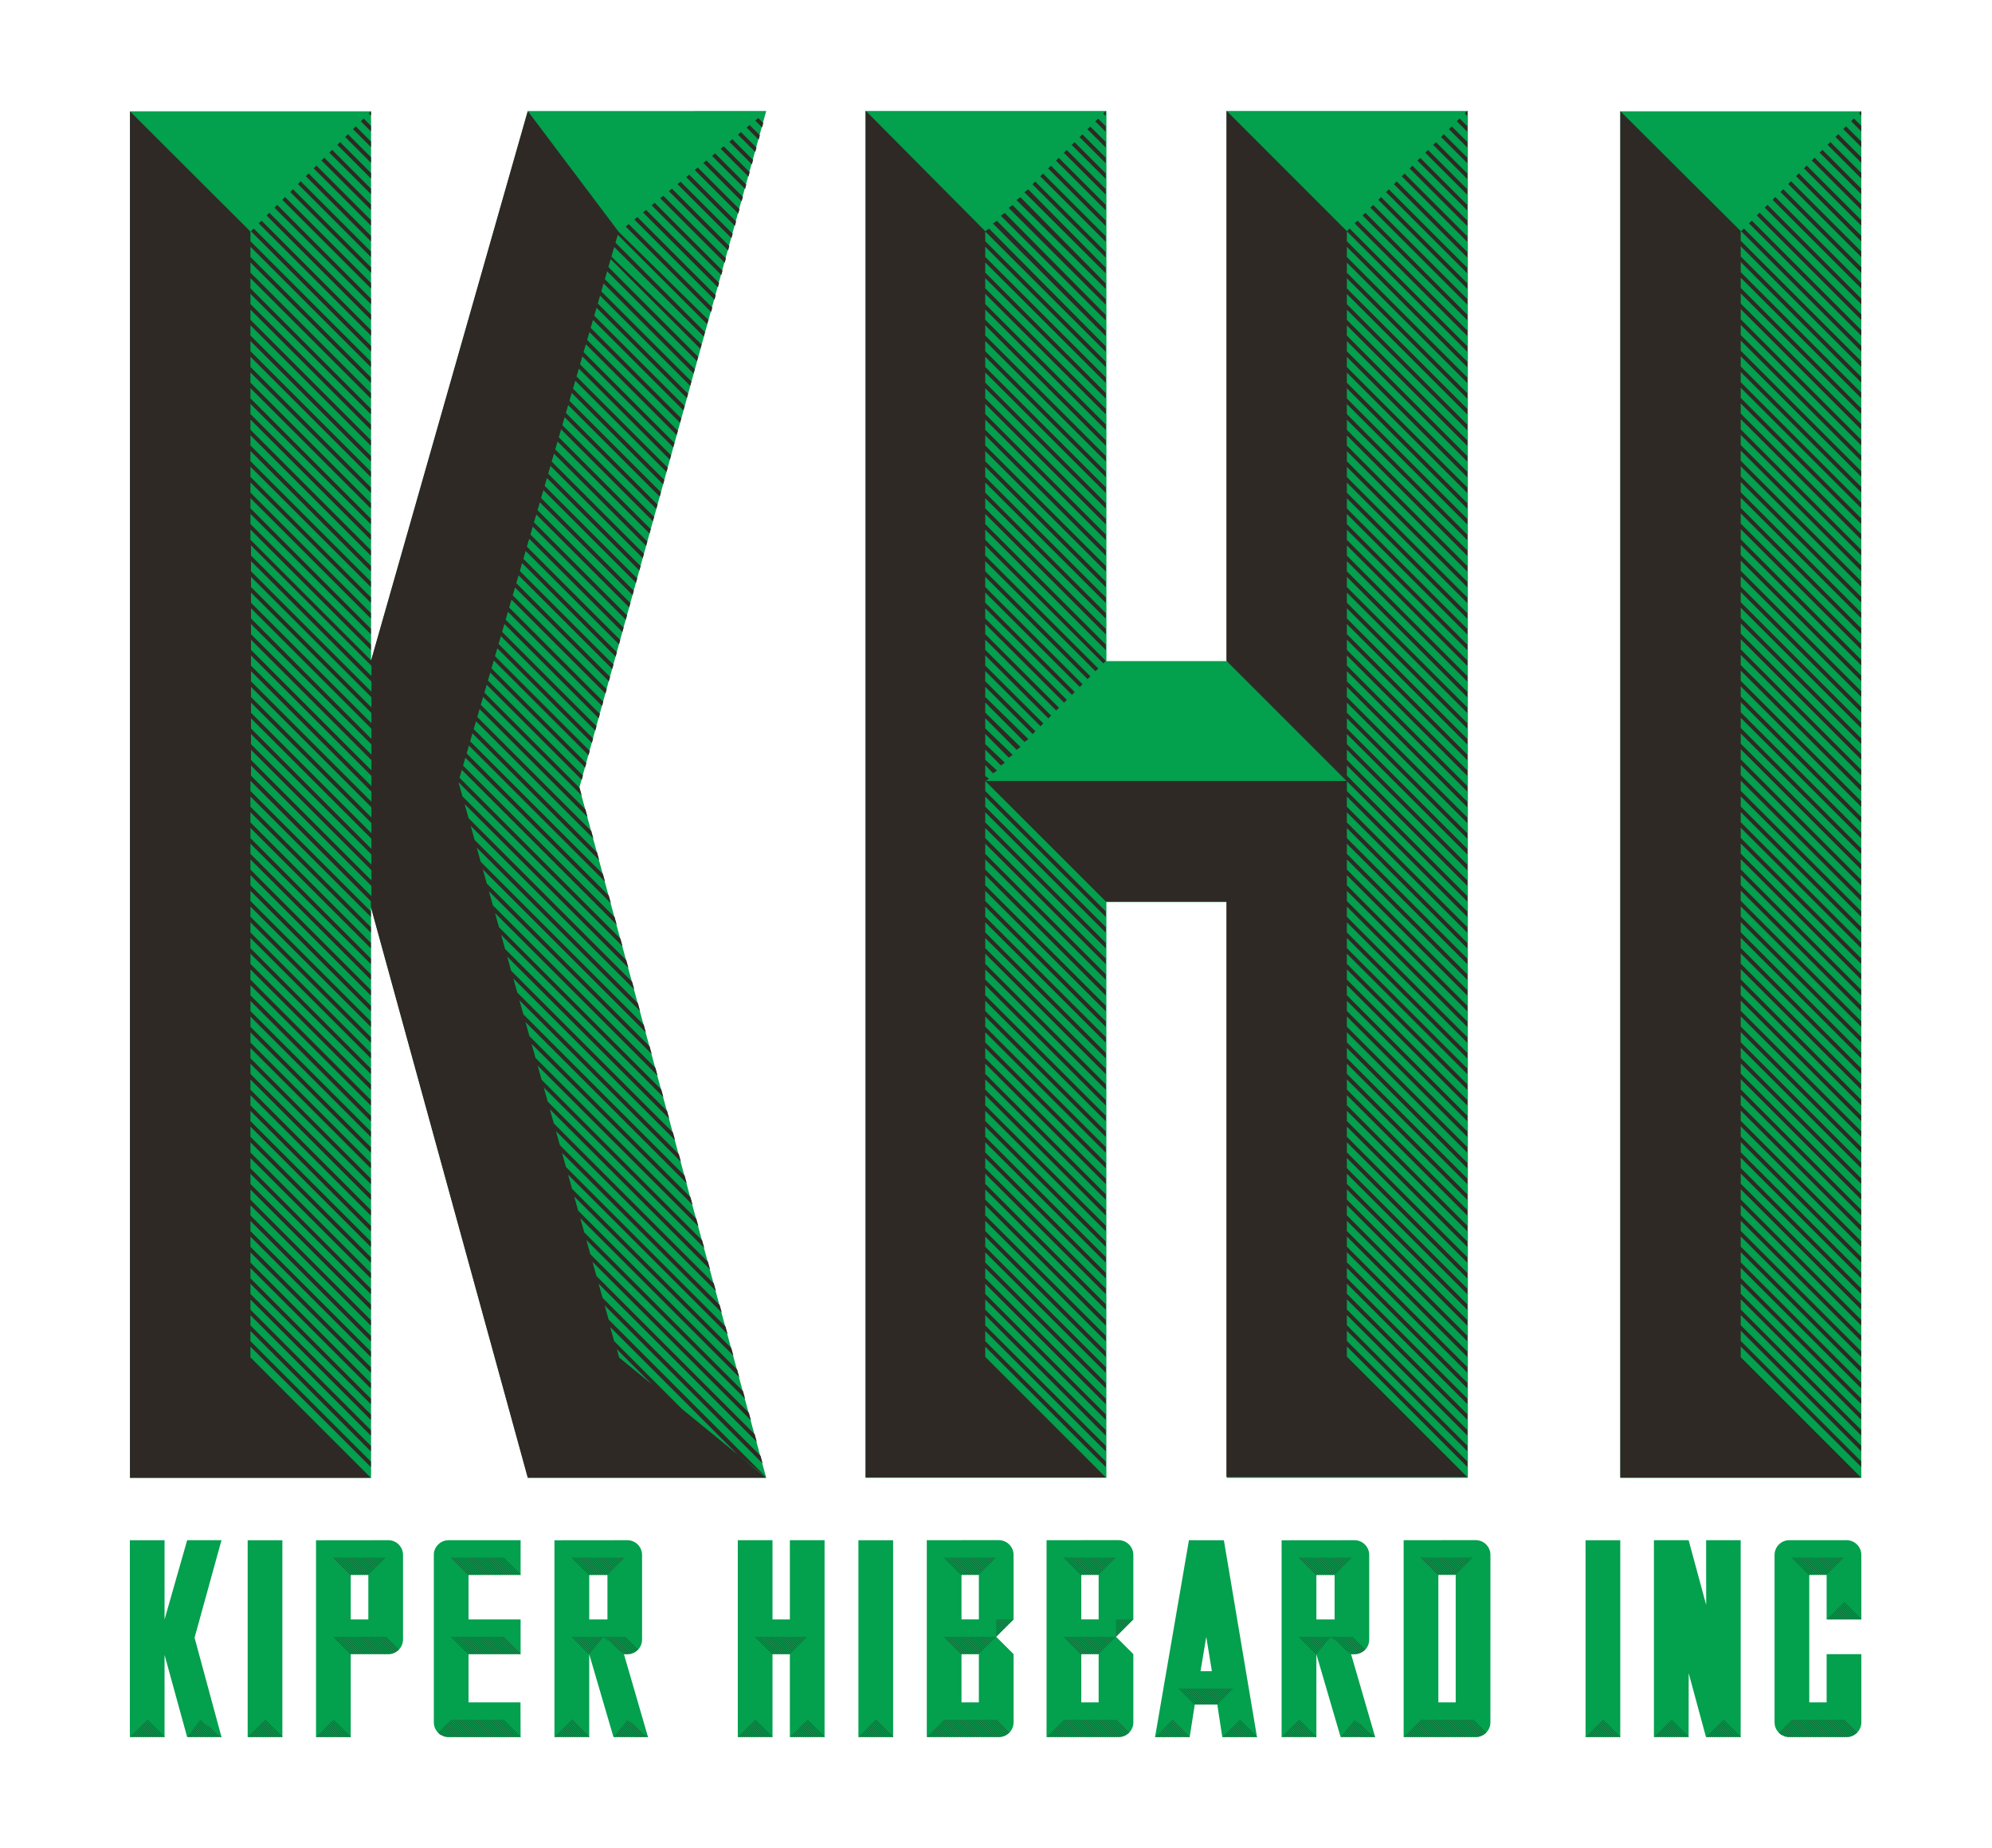 <?xml version="1.0" encoding="utf-8"?>
<!-- Generator: Adobe Illustrator 16.0.4, SVG Export Plug-In . SVG Version: 6.00 Build 0)  -->
<!DOCTYPE svg PUBLIC "-//W3C//DTD SVG 1.1//EN" "http://www.w3.org/Graphics/SVG/1.1/DTD/svg11.dtd">
<svg version="1.1" id="Layer_1" xmlns="http://www.w3.org/2000/svg" xmlns:xlink="http://www.w3.org/1999/xlink" x="0px" y="0px"
	 width="400px" height="371px" viewBox="0 16.5 400 371" enable-background="new 0 16.5 400 371" xml:space="preserve">
<g>
	<g>
		<g>
			<path fill="#03A04D" d="M153.857,38.787l-37.521,135.856l37.521,138.573h-47.846l-31.5-114.559v114.559H26.134V38.842h48.377
				v110.4l31.5-110.451L153.857,38.787z"/>
			<path fill="#03A04D" d="M294.755,313.211h-48.376V197.632h-24.212v115.583h-48.376V38.787h48.384v110.451h24.199V38.787h48.377
				L294.755,313.211z"/>
			<path fill="#03A04D" d="M373.757,38.846v274.377h-48.375V38.846H373.757z"/>
		</g>
		<g>
			<path fill="#2E2925" d="M148.135,308.545l-25.602-25.6l0.791,2.832l13.605,13.604l16.888,13.81h-47.846l-31.5-114.559v-1.178
				l-24.185-24.186v2.044l24.185,24.185v1.114l-24.185-24.185v2.043l24.185,24.185v1.114l-24.185-24.185v2.04l24.185,24.184v1.114
				l-24.185-24.186v2.044l24.185,24.185v1.115l-24.185-24.186v2.043l24.185,24.186v1.113l-24.185-24.185v2.043l24.185,24.185v1.114
				l-24.185-24.185v2.04l24.185,24.184v1.114l-24.185-24.185v2.04l24.185,24.184v1.115l-24.185-24.185v2.043l24.185,24.185v1.113
				l-24.185-24.184v2.039l24.185,24.186v1.114l-24.185-24.185v2.039l24.185,24.186v1.113l-24.185-24.185v2.044l24.185,24.186v1.113
				L50.286,211.14v2.043l24.185,24.185v1.114l-24.184-24.179v2.039l24.185,24.186v1.114l-24.185-24.185v2.039l24.185,24.185v1.114
				l-24.185-24.186v2.045l24.185,24.186v1.113l-24.185-24.185v2.038l24.185,24.185v1.115l-24.185-24.185v2.043l24.185,24.186v1.114
				L50.287,230.08v2.045l24.185,24.185v1.114l-24.185-24.186v2.038l24.185,24.185v1.115l-24.185-24.184v2.04l24.185,24.185v1.114
				l-24.185-24.185v2.039l24.185,24.186v1.113l-24.185-24.184v2.039l24.185,24.186v1.111l-24.185-24.185v2.045l24.185,24.185v1.114
				l-24.185-24.184v2.043l24.185,24.185v1.114L50.287,252.17v2.043l24.185,24.185v1.114l-24.185-24.186v2.041l24.185,24.185v1.114
				l-24.185-24.185v2.043l24.185,24.185v1.115l-24.185-24.186v2.04l24.185,24.185v1.112l-24.185-24.185v2.039l24.185,24.186v1.115
				l-24.185-24.186v2.043l24.185,24.186v1.113l-24.185-24.185v2.045l24.185,24.185v1.115l-24.185-24.186v2.038l24.185,24.185v1.115
				l-24.185-24.186v2.043l24.185,24.186v1.114l-24.185-24.185v2.045l24.185,24.185v1.114L50.287,283.73v2.039l24.185,24.184v1.115
				l-24.185-24.185v2.143l24.185,24.192H26.095V38.846L50.287,62.99v1.934l24.185,24.185v1.114L50.287,66.039v2.04l24.185,24.184
				v1.115L50.287,69.192v2.04l24.185,24.186v1.113L50.287,72.347v2.04l24.185,24.185v1.115L50.287,75.501v2.04l24.185,24.185v1.114
				L50.287,78.654v2.043l24.185,24.186v1.114L50.287,81.812v2.04l24.185,24.186v1.113L50.287,84.967v2.04l24.185,24.184v1.115
				L50.287,88.121v2.043l24.185,24.185v1.115L50.287,91.277v2.04l24.185,24.186v1.113L50.287,94.432v2.04l24.185,24.185v1.114
				L50.287,97.587v2.04l24.185,24.184v1.114l-24.185-24.186v2.04l24.185,24.186v1.114l-24.185-24.185v2.04l24.185,24.184v1.114
				l-24.185-24.185v2.04l24.185,24.185v1.114l-24.185-24.184v2.043l24.185,24.185v1.114l-24.185-24.186v2.044l24.185,24.185v1.113
				l-24.185-24.185v2.04l24.185,24.185v1.114l-24.185-24.184v2.04l24.185,24.184v1.115l-24.185-24.186v2.044l24.228,24.228
				l31.457-110.303l18.254,24.248l18.01,17.684l-0.239,0.87l-17.948-17.947l-0.461,1.579l17.967,17.967l-0.239,0.874L123.337,66.09
				l-0.563,1.929l18.1,17.648l-0.239,0.875L122.624,68.53l-0.461,1.579l18.031,18.03l-0.24,0.874l-18.043-18.041l-0.46,1.579
				l18.062,18.062l-0.241,0.874l-18.069-18.068l-0.46,1.579l18.093,18.089l-0.24,0.875L120.495,75.86l-0.46,1.579l18.125,18.121
				l-0.241,0.874l-18.131-18.132l-0.461,1.579l18.152,18.151l-0.24,0.874l-18.164-18.164l-0.46,1.579l18.184,18.184l-0.24,0.875
				L118.36,83.183l-0.461,1.579l18.215,18.215l-0.241,0.874l-18.227-18.227l-0.46,1.579l18.246,18.246l-0.239,0.874l-18.259-18.258
				l-0.461,1.579l18.278,18.278l-0.239,0.875l-18.286-18.29l-0.461,1.579l18.31,18.31l-0.24,0.874l-18.317-18.316l-0.461,1.578
				l18.337,18.338l-0.24,0.874l-18.35-18.352l-0.46,1.579l18.369,18.369l-0.24,0.875l-18.381-18.381l-0.46,1.579l18.4,18.399
				l-0.24,0.874l-18.412-18.412l-0.461,1.58l18.431,18.433l-0.24,0.869l-18.444-18.443l-0.46,1.579l18.463,18.463l-0.24,0.874
				l-18.475-18.476l-0.461,1.579l18.495,18.495l-0.239,0.874l-18.507-18.506l-0.46,1.579l18.525,18.526l-0.239,0.875l-18.535-18.534
				l-0.46,1.579l18.558,18.554l-0.24,0.874l-18.566-18.565l-0.46,1.579l18.584,18.585l-0.239,0.874l-18.6-18.6l-0.46,1.579
				l18.616,18.616l-0.239,0.875l-18.628-18.629l-0.461,1.579l18.648,18.648l-0.24,0.871l-18.661-18.66l-0.46,1.579l18.68,18.68
				l-0.24,0.875l-18.692-18.691l-0.461,1.578l18.711,18.711l-0.24,0.874l-18.723-18.723l-0.46,1.579l18.742,18.743l-0.24,0.875
				l-18.75-18.755l-0.46,1.579l18.773,18.773l-0.24,0.874l-18.782-18.782l-0.46,1.579l18.801,18.806l-0.239,0.875l-18.814-18.813
				l-0.461,1.579l18.833,18.833l-0.239,0.874l-18.845-18.845l-0.461,1.579l18.865,18.864l-0.241,0.874L102.706,136.9l-0.46,1.579
				l18.896,18.896l-0.24,0.875l-18.908-18.908l-0.461,1.579l18.928,18.928l-0.24,0.87l-18.94-18.939l-0.46,1.579l18.959,18.959
				l-0.24,0.874l-18.971-18.971l-0.461,1.579l18.992,18.991l-0.241,0.874l-18.998-18.999l-0.461,1.578l19.022,19.023l-0.239,0.874
				l-19.031-19.03l-0.461,1.579l19.05,19.05l-0.24,0.874l-19.062-19.062l-0.46,1.58l19.081,19.081l-0.24,0.87l-19.093-19.094
				l-0.46,1.579l19.125,19.125l0.414,1.527l-19.791-19.79l-0.461,1.579l21.01,21.011l0.414,1.528l-21.676-21.676l-0.46,1.578
				l22.896,22.896l0.413,1.528l-23.562-23.562l-0.461,1.579l24.779,24.779l0.414,1.526l-25.449-25.447l-0.46,1.579l26.665,26.665
				l0.414,1.527L94.16,166.193l-0.46,1.579l28.551,28.551l0.413,1.528l-29.216-29.217l-0.461,1.579l30.437,30.437l0.414,1.527
				l-31.104-31.103l-0.46,1.579l32.319,32.32l0.414,1.527l-32.934-32.935l0.792,2.831l32.902,32.902l0.413,1.526l-32.882-32.882
				l0.792,2.831l32.851,32.853l0.413,1.526l-32.836-32.833l0.792,2.831l32.799,32.8l0.413,1.528l-32.784-32.785l0.792,2.831
				l32.749,32.75l0.414,1.525L96.96,191.071l0.791,2.831l32.698,32.697l0.414,1.527L98.18,195.445l0.791,2.832l32.65,32.65
				l0.414,1.527l-32.631-32.632l0.792,2.832l32.599,32.599l0.414,1.526l-32.579-32.577l0.791,2.83l32.548,32.549l0.413,1.526
				l-32.528-32.526l0.792,2.83l32.497,32.497l0.413,1.526l-32.476-32.477l0.791,2.83l32.446,32.445l0.413,1.528l-32.43-32.431
				l0.792,2.832l32.394,32.395l0.413,1.527l-32.378-32.379l0.792,2.83l32.343,32.348l0.414,1.527l-32.328-32.326l0.792,2.83
				l32.295,32.297l0.414,1.526l-32.276-32.274l0.792,2.83L141,265.543l0.413,1.526l-32.225-32.226l0.791,2.832l32.194,32.193
				l0.413,1.527l-32.174-32.174l0.792,2.83l32.142,32.143l0.413,1.528l-32.123-32.122l0.792,2.831l32.091,32.091l0.414,1.527
				l-32.075-32.071l-0.422-1.508l1.213,4.34l32.04,32.039l0.413,1.528l-32.024-32.024l0.792,2.831l31.988,31.988l0.413,1.527
				L115.3,256.729l0.792,2.832l31.941,31.942l0.413,1.525l-31.92-31.923l0.791,2.832l31.89,31.89l0.413,1.528l-31.871-31.87
				l0.792,2.83l31.839,31.84l0.414,1.528l-31.819-31.82l0.791,2.832l31.788,31.787l0.414,1.528l-31.768-31.77l0.791,2.831
				l31.736,31.737l0.414,1.527l-31.717-31.723l0.792,2.832l31.685,31.688L148.135,308.545z M50.377,62.928l0.56-0.555L74.514,85.95
				v1.114L50.377,62.928z M74.582,152.224v-2.04L50.397,126v2.04L74.582,152.224z M74.582,155.382v-2.04l-24.185-24.186v2.04
				L74.582,155.382z M74.582,158.54v-2.04l-24.185-24.186v2.04L74.582,158.54z M74.582,161.697v-2.044L50.397,135.47v2.043
				L74.582,161.697z M74.582,164.855v-2.044l-24.185-24.185v2.044L74.582,164.855z M74.582,168.01v-2.04l-24.185-24.186v2.04
				L74.582,168.01z M74.582,171.164v-2.04l-24.185-24.186v2.04L74.582,171.164z M74.582,174.32v-2.04l-24.185-24.184v2.043
				L74.582,174.32z M74.582,177.479v-2.04l-24.185-24.185v2.04L74.582,177.479z M74.582,180.633v-2.04l-24.185-24.186v2.04
				L74.582,180.633z M74.582,183.791v-2.043l-24.185-24.186v2.044L74.582,183.791z M74.582,186.944v-2.04L50.397,160.72v2.04
				L74.582,186.944z M74.582,190.104v-2.044l-24.185-24.184v2.043L74.582,190.104z M74.582,193.261v-2.04l-24.185-24.185v2.043
				L74.582,193.261z M74.582,194.379l-24.185-24.185v2.043l24.185,24.186V194.379z M52.511,60.794l-0.559,0.555l22.559,22.559
				v-1.114L52.511,60.794z M54.083,59.215l-0.559,0.555l20.979,20.979v-1.115L54.083,59.215z M55.67,57.644l-0.56,0.555
				l19.397,19.396V76.48L55.67,57.644z M57.245,56.064l-0.559,0.556l17.817,17.817v-1.115L57.245,56.064z M58.832,54.493
				l-0.559,0.556l16.238,16.239v-1.115L58.832,54.493z M60.375,52.891l-0.559,0.555l14.66,14.66v-1.114L60.375,52.891z
				 M61.961,51.323l-0.559,0.556l13.08,13.081v-1.114L61.961,51.323z M63.537,49.74l-0.559,0.556L74.48,61.798v-1.114L63.537,49.74z
				 M65.108,48.163l-0.559,0.555l9.923,9.922v-1.114L65.108,48.163z M66.695,46.591l-0.556,0.555l8.344,8.344v-1.113L66.695,46.591z
				 M68.293,45.031l-0.559,0.556l6.765,6.765v-1.115L68.293,45.031z M69.869,43.452l-0.559,0.556l5.185,5.186V48.08L69.869,43.452z
				 M71.443,41.874l-0.559,0.555l3.606,3.606v-1.113L71.443,41.874z M73.018,40.295l-0.559,0.555l2.028,2.028v-1.114L73.018,40.295z
				 M74.042,39.274l0.449,0.449v-0.898L74.042,39.274z M124.333,289.072l6.599,5.395l-7.063-7.062L124.333,289.072z M126.254,61.495
				l-0.61,0.5l17.152,17.151l0.24-0.874L126.254,61.495z M127.987,60.077l-0.61,0.5l16.101,16.102l0.24-0.874L127.987,60.077z
				 M129.728,58.644l-0.614,0.5l15.048,15.049l0.24-0.874L129.728,58.644z M131.464,57.227l-0.614,0.5l13.998,13.998l0.241-0.875
				L131.464,57.227z M133.192,55.809l-0.609,0.5l12.946,12.946l0.24-0.874L133.192,55.809z M134.929,54.387l-0.61,0.5l11.895,11.896
				l0.241-0.875L134.929,54.387z M136.653,52.974l-0.61,0.5l10.844,10.844l0.241-0.874L136.653,52.974z M138.39,51.567l-0.609,0.5
				l9.792,9.793l0.24-0.875L138.39,51.567z M140.122,50.139l-0.614,0.5l8.742,8.741l0.24-0.874L140.122,50.139z M141.855,48.721
				l-0.611,0.5l7.69,7.689l0.24-0.873L141.855,48.721z M143.595,47.304l-0.614,0.5l6.639,6.639l0.24-0.874L143.595,47.304z
				 M145.324,45.875l-0.61,0.5l5.587,5.587l0.24-0.874L145.324,45.875z M147.061,44.461l-0.614,0.5l4.536,4.536l0.239-0.874
				L147.061,44.461z M148.793,43.031l-0.614,0.5l3.485,3.485l0.24-0.874L148.793,43.031z M150.525,41.609l-0.609,0.5l2.433,2.434
				l0.241-0.874L150.525,41.609z M152.262,40.205l-0.61,0.5l1.383,1.382l0.239-0.874L152.262,40.205z"/>
			<path fill="#2E2925" d="M197.836,170.115v5.198l24.216,24.185v1.114l-24.216-24.185v2.04l24.216,24.184v1.115l-24.216-24.185
				v2.04l24.216,24.185v1.115l-24.216-24.186v2.043l24.216,24.186v1.113l-24.216-24.185v2.043l24.216,24.185v1.114l-24.216-24.185
				v2.039l24.216,24.186v1.114l-24.216-24.185v2.043l24.216,24.185v1.114l-24.216-24.186v2.043l24.216,24.184v1.115l-24.216-24.185
				v2.04l24.216,24.186v1.113l-24.216-24.185v2.04l24.216,24.186v1.111l-24.216-24.184v2.045l24.216,24.185v1.114l-24.216-24.185
				v2.039l24.216,24.185v1.113l-24.216-24.185v2.04l24.216,24.185v1.114l-24.216-24.186v2.041l24.216,24.185v1.114l-24.216-24.186
				v2.043l24.216,24.186v1.115l-24.216-24.186v2.043l24.216,24.186v1.113l-24.216-24.186v2.041l24.216,24.185v1.114l-24.216-24.186
				v2.041l24.216,24.185v1.114l-24.216-24.186v2.044l24.216,24.185v1.115l-24.216-24.186v2.043l24.216,24.186v1.113l-24.216-24.186
				v2.041l24.216,24.185v1.114l-24.216-24.186v2.039l24.216,24.186v1.113l-24.216-24.185v2.04l24.216,24.186v1.113l-24.216-24.185
				v2.043l24.216,24.185v1.114l-24.216-24.185v2.039l24.217,24.191v1.115l-24.216-24.186v2.043l24.216,24.186v1.113l-24.216-24.185
				v2.043l24.216,24.185v1.115l-24.216-24.185v2.043l24.216,24.185v1.114l-24.216-24.185v2.045l24.216,24.185v1.114l-24.216-24.186
				v2.043l24.216,24.186v1.115l-24.216-24.186v2.043l24.216,24.186v1.113l-24.216-24.185v2.043l24.216,24.185v1.115l-24.216-24.185
				v2.04l24.216,24.184v1.115l-24.216-24.186v2.043l24.216,24.186v1.114l-24.216-24.185v2.043l24.216,24.185v1.114l-24.216-24.185
				v2.043l24.216,24.185v1.115l-24.216-24.186v2.043l24.216,24.204l-24.216-24.177l24.216,24.186h-48.235V38.724l24.019,24.192
				v2.008l24.22,24.196v1.114l-24.22-24.195v2.04l24.22,24.195v1.114l-24.22-24.196v2.04l24.22,24.196v1.114l-24.22-24.196v2.04
				l24.22,24.196v1.114l-24.22-24.195v2.043l24.22,24.195v1.114l-24.22-24.196v2.043l24.22,24.196v1.115l-24.22-24.196v2.04
				l24.22,24.196v1.115l-24.22-24.196v2.043l24.22,24.196v1.113l-24.22-24.195v2.043l24.22,24.195v1.115l-24.22-24.195v2.043
				l24.22,24.195v1.114l-24.22-24.196v2.04l24.22,24.196v1.114l-24.22-24.196v2.04l24.22,24.196v1.113l-24.22-24.195v2.04
				l24.22,24.195v1.114l-24.22-24.196v2.043l24.22,24.196v1.115l-24.22-24.196v2.043l24.22,24.196v1.114l-24.22-24.196v2.043
				l24.22,24.196v1.113l-24.22-24.195v2.044l24.22,24.195v1.114l-24.22-24.196v2.04l24.22,24.196v1.114l-24.22-24.196v2.043
				l24.22,24.193v1.114l-24.22-24.192v2.044l24.22,24.31l-0.5,0.5l-23.724-23.695v2.04l22.703,22.677l-0.56,0.555l-22.145-22.117
				v2.043l21.124,21.098l-0.556,0.555l-20.565-20.542v2.043l19.546,19.52l-0.556,0.555l-18.991-18.963v2.043l17.971,17.943
				l-0.556,0.556l-17.412-17.385v2.04l16.392,16.364l-0.556,0.557l-15.836-15.807v2.04l14.813,14.786l-0.557,0.555l-14.257-14.229
				v2.04l13.237,13.211l-0.555,0.555l-12.679-12.651v2.044l11.66,11.631l-0.556,0.555l-11.104-11.076v2.04l10.083,10.053
				l-0.556,0.56l-9.523-9.498v2.04l8.662,8.478l-0.787,0.556l-7.875-7.918v2.043l7.087,6.897l-0.787,0.557l-6.3-6.345v2.043
				l5.513,5.32l-0.787,0.555l-4.726-4.764v2.043l3.937,3.741l-0.786,0.555l-3.15-3.186v2.04l2.362,2.166l-0.788,0.555
				L197.836,170.115z M197.809,173.385v-1.115l0.788,0.586L197.809,173.385z M222.033,86.025v1.114l-24.22-24.185l0.787-0.556
				L222.033,86.025z M270.456,264.76v2.039l24.185,24.185v1.113l-24.185-24.185v2.039l24.185,24.186v1.113l-24.185-24.185v2.043
				l24.185,24.185v1.114l-24.185-24.184v2.039l24.185,24.185v1.115l-24.185-24.186v2.041l24.185,24.185v1.114l-24.185-24.186v2.043
				l24.185,24.186v1.113l-24.185-24.185v2.044l24.185,24.184v1.115l-24.185-24.185v2.036l24.188,24.188h-48.377V197.49h-24.216
				l-24.216-24.191h72.62v2.02l24.183,24.182v1.113l-24.183-24.181v2.04l24.183,24.181v1.114l-24.183-24.181v2.044l24.183,24.181
				v1.112l-24.183-24.179v2.04l24.183,24.18v1.115l-24.183-24.182v2.044l24.185,24.181v1.114l-24.185-24.185v2.043l24.185,24.185
				v1.114l-24.185-24.181v2.04l24.185,24.18v1.115l-24.185-24.18v2.043l24.185,24.18v1.113l-24.185-24.18v2.044l24.185,24.181v1.114
				l-24.185-24.185v2.04l24.185,24.181v1.114l-24.185-24.185v2.039l24.185,24.18v1.115l-24.185-24.185v2.044l24.185,24.184v1.114
				l-24.185-24.185v2.044l24.185,24.181v1.114l-24.185-24.185v2.039l24.185,24.186v1.113l-24.185-24.185v2.04l24.185,24.186v1.113
				l-24.185-24.185v2.044l24.185,24.186v1.113l-24.185-24.186v2.041l24.185,24.185v1.112l-24.185-24.186v2.045l24.185,24.186v1.113
				l-24.185-24.185v2.044l24.185,24.186v1.113l-24.185-24.185v2.043l24.185,24.185v1.114l-24.185-24.185v2.039l24.185,24.186v1.114
				l-24.185-24.185v2.043l24.185,24.186v1.113l-24.185-24.185v2.04l24.185,24.186v1.111l-24.185-24.185v2.045l24.185,24.185v1.114
				l-24.185-24.184v2.043l24.185,24.185v1.114l-24.185-24.185v2.039l24.185,24.186v1.111l-24.185-24.185v2.046l24.185,24.184v1.115
				l-24.185-24.185v2.038l24.185,24.186v1.113l-24.185-24.186v2.041l24.185,24.185v1.114L270.456,264.76z M222.033,82.876v1.113
				L199.387,61.38l0.789-0.556L222.033,82.876z M222.033,79.729v1.114l-21.071-21.03l0.788-0.555L222.033,79.729z M222.033,76.571
				v1.114l-19.495-19.451l0.787-0.555L222.033,76.571z M222.033,73.414v1.114l-17.922-17.873l0.789-0.555L222.033,73.414z
				 M222.033,70.256v1.114l-16.346-16.294l0.787-0.555L222.033,70.256z M222.033,67.109v1.114l-14.721-14.719l0.557-0.556
				L222.033,67.109z M222.033,63.936v1.115L208.893,51.91l0.559-0.555L222.033,63.936z M222.037,60.777v1.114l-11.561-11.561
				l0.553-0.556L222.037,60.777z M222.037,57.621v1.113l-9.98-9.98l0.555-0.556L222.037,57.621z M222.04,54.466v1.115l-8.406-8.407
				l0.556-0.556L222.04,54.466z M222.037,51.315v1.114l-6.827-6.828l0.554-0.555L222.037,51.315z M222.037,48.166v1.114
				l-5.249-5.249l0.555-0.556L222.037,48.166z M222.033,45.008v1.114l-3.672-3.671l0.557-0.555L222.033,45.008z M222.033,41.854
				v1.114l-2.092-2.091l0.559-0.556L222.033,41.854z M222.033,38.782v1.028l-0.518-0.516L222.033,38.782z M294.648,197.525
				l-24.188-24.161l-24.192-24.191V38.72l24.186,24.193v2.035l24.191,24.192v1.114l-24.191-24.192v2.04l24.191,24.192v1.113
				l-24.191-24.191v2.04l24.191,24.192v1.114l-24.191-24.191v2.04l24.191,24.191v1.115l-24.191-24.192v2.044l24.191,24.192v1.115
				l-24.191-24.193v2.04l24.191,24.192v1.113l-24.191-24.191v2.043l24.191,24.191v1.114l-24.191-24.191v2.044l24.191,24.191v1.115
				l-24.191-24.193v2.04l24.191,24.192v1.114l-24.191-24.192v2.043l24.191,24.192v1.113l-24.191-24.191v2.043l24.191,24.191v1.115
				l-24.191-24.191v2.04l24.191,24.191v1.114l-24.191-24.192v2.04l24.191,24.192v1.115l-24.191-24.193v2.044l24.191,24.192v1.113
				l-24.191-24.191v2.04l24.191,24.191v1.114l-24.191-24.192v2.04l24.191,24.192v1.115l-24.191-24.192v2.04l24.191,24.192v1.114
				l-24.191-24.191v2.04l24.191,24.191v1.114l-24.191-24.191v2.04l24.191,24.191v1.115l-24.191-24.193v2.044l24.191,24.192v1.114
				l-24.191-24.192v2.043l24.191,24.192v1.113l-24.191-24.191v2.043l24.191,24.191v1.114l-24.191-24.191v2.04l24.191,24.191v1.114
				l-24.188-24.192v2.04l24.188,24.193v1.114l-24.188-24.188v2.04l24.188,24.188v1.113l-24.188-24.191v2.043l24.188,24.188v1.114
				l-24.188-24.188v2.04l24.188,24.188v1.115l-24.188-24.189v2.044l24.188,24.188v1.113l-24.188-24.188v2.044l24.188,24.188v1.113
				l-24.188-24.188v2.043l24.188,24.188v1.114l-24.188-24.188v2.039l24.188,24.188v1.114l-24.188-24.19v2.04l24.188,24.188v1.114
				l-24.188-24.188v2.043l24.188,24.188v1.114l-24.188-24.188v2.039l24.188,24.188v1.114l-24.188-24.188v2.04l24.188,24.188
				L294.648,197.525z M294.639,86.01v1.114L270.45,62.936l0.555-0.555L294.639,86.01z M294.646,82.852v1.115l-22.615-22.614
				l0.556-0.555L294.646,82.852z M294.646,79.693v1.114l-21.037-21.034l0.557-0.555L294.646,79.693z M294.641,76.544v1.114
				l-19.459-19.459l0.555-0.555L294.641,76.544z M294.646,73.386V74.5l-17.881-17.88l0.555-0.557L294.646,73.386z M294.618,70.252
				v1.113l-16.302-16.301l0.556-0.555L294.618,70.252z M294.629,67.094v1.115l-14.727-14.728l0.557-0.555L294.629,67.094z
				 M294.629,63.936v1.115L281.48,51.902l0.557-0.555L294.629,63.936z M294.629,60.777v1.114l-11.568-11.568l0.557-0.555
				L294.629,60.777z M294.621,57.628v1.114l-9.993-9.993l0.556-0.556L294.621,57.628z M294.618,54.474v1.114l-8.414-8.415
				l0.554-0.556L294.618,54.474z M294.626,51.319v1.114l-6.84-6.839l0.556-0.556L294.626,51.319z M294.634,48.153v1.114l-5.261-5.26
				l0.557-0.557L294.634,48.153z M294.634,44.997v1.113l-3.683-3.682l0.556-0.555L294.634,44.997z M294.639,41.843v1.114
				l-2.107-2.106l0.556-0.555L294.639,41.843z M294.629,38.752v1.055l-0.527-0.527L294.629,38.752z"/>
			<path fill="#2E2925" d="M349.541,62.9v1.934l24.185,24.185v1.114l-24.185-24.186v2.044l24.185,24.185v1.114l-24.185-24.186v2.04
				l24.185,24.186v1.113l-24.185-24.185v2.04l24.185,24.184v1.115l-24.185-24.185v2.039l24.185,24.186v1.114l-24.185-24.185v2.043
				l24.185,24.186v1.113l-24.185-24.185v2.04l24.185,24.185v1.114l-24.185-24.185v2.04l24.185,24.185v1.114l-24.185-24.186v2.044
				l24.185,24.185v1.115L349.541,91.19v2.043l24.185,24.186v1.114l-24.185-24.185v2.04l24.185,24.185v1.114l-24.185-24.185v2.04
				l24.185,24.185v1.114l-24.185-24.186v2.04l24.185,24.186v1.114l-24.185-24.186v2.04l24.185,24.185v1.114l-24.185-24.185v2.04
				l24.185,24.185v1.114l-24.185-24.186v2.045l24.185,24.184v1.115l-24.185-24.186v2.04l24.185,24.186v1.113l-24.185-24.185v2.044
				l24.185,24.184v1.114l-24.185-24.185v2.04l24.185,24.185v1.115l-24.185-24.186v2.044l24.185,24.185v1.114L349.541,125.9v2.039
				l24.185,24.186v1.114l-24.185-24.185v2.04l24.185,24.185v1.114l-24.185-24.185v2.04l24.185,24.185v1.114l-24.185-24.186v2.043
				l24.185,24.186v1.114l-24.185-24.185v2.043l24.185,24.186v1.113l-24.185-24.185v2.04l24.185,24.185v1.115l-24.185-24.185v2.04
				l24.185,24.185v1.114l-24.185-24.186v2.044l24.185,24.186v1.114l-24.185-24.186v2.04l24.185,24.186v1.113L349.541,154.3v2.043
				l24.185,24.185v1.114l-24.185-24.185v2.043l24.185,24.185v1.114l-24.185-24.186v2.04l24.185,24.186v1.115l-24.185-24.186v2.04
				l24.185,24.185v1.114l-24.185-24.185v2.04l24.185,24.185v1.114l-24.185-24.185v2.04l24.185,24.185v1.115l-24.185-24.186v2.043
				l24.185,24.186v1.113l-24.185-24.185v2.04l24.185,24.184v1.115l-24.185-24.186v2.04l24.185,24.185v1.114l-24.185-24.186v2.043
				l24.185,24.186v1.113l-24.185-24.185v2.043l24.185,24.185v1.114l-24.185-24.185v2.04l24.185,24.185v1.115l-24.185-24.186v2.043
				l24.185,24.185v1.114l-24.185-24.186v2.04l24.185,24.185v1.113l-24.185-24.184v2.04l24.185,24.185v1.114l-24.185-24.181v2.039
				l24.185,24.186v1.113l-24.185-24.184v2.039l24.185,24.186v1.113l-24.185-24.186v2.044l24.185,24.185v1.115l-24.185-24.185v2.038
				l24.185,24.186v1.115l-24.185-24.186v2.039l24.185,24.185v1.114l-24.185-24.186v2.043l24.185,24.186v1.115l-24.185-24.186v2.045
				l24.185,24.184v1.115l-24.185-24.185v2.038l24.185,24.185v1.114l-24.185-24.186v2.041l24.185,24.185v1.114l-24.185-24.186v2.044
				l24.185,24.185v1.115l-24.185-24.186v2.043l24.185,24.186v1.113l-24.185-24.186v2.041l24.185,24.185v1.114l-24.185-24.186v2.041
				l24.185,24.185v1.114l-24.185-24.185v2.039l24.185,24.185v1.113l-24.185-24.185v2.045l24.185,24.185v1.114l-24.185-24.185V251
				l24.185,24.186v1.113l-24.185-24.184v2.045l24.185,24.185v1.112l-24.185-24.185v2.045l24.185,24.185v1.115l-24.185-24.186v2.043
				l24.185,24.186v1.114l-24.185-24.185v2.039l24.185,24.186v1.114l-24.185-24.187v2.045l24.185,24.185v1.114L349.541,267.9v2.044
				l24.185,24.185v1.115l-24.185-24.186v2.043l24.185,24.186v1.113l-24.185-24.185v2.04l24.185,24.185v1.114l-24.185-24.186v2.045
				l24.185,24.185v1.114l-24.185-24.186v2.043l24.185,24.186v1.113l-24.185-24.185v2.044l24.185,24.184v1.115l-24.185-24.185v2.146
				l24.189,24.189h-48.378V38.807L349.541,62.9z M349.625,62.928l0.556-0.555l23.576,23.577v1.114L349.625,62.928z M351.2,61.345
				l0.559-0.555l21.998,21.999v1.113L351.2,61.345z M352.774,59.762l0.559-0.555l20.421,20.42v1.113L352.774,59.762z M354.361,58.19
				l0.556-0.555l18.84,18.841v1.115L354.361,58.19z M355.938,56.611l0.559-0.555l17.262,17.262v1.114L355.938,56.611z
				 M357.519,55.045l0.561-0.556l15.684,15.684v1.114L357.519,55.045z M359.07,53.438l0.561-0.555l14.104,14.104v1.114
				L359.07,53.438z M360.653,51.867l0.56-0.555l12.524,12.525v1.114L360.653,51.867z M362.229,50.289l0.56-0.556l10.946,10.946
				v1.114L362.229,50.289z M363.808,48.71l0.561-0.556l9.367,9.368v1.114L363.808,48.71z M365.391,47.138l0.556-0.555l7.789,7.789
				v1.113L365.391,47.138z M366.985,45.574l0.559-0.555l6.21,6.209v1.115L366.985,45.574z M368.561,43.996l0.561-0.556l4.63,4.63
				v1.114L368.561,43.996z M370.135,42.418l0.56-0.556l3.052,3.053v1.113L370.135,42.418z M371.711,40.838l0.559-0.556l1.474,1.474
				v1.114L371.711,40.838z M373.293,39.268l0.449-0.449v0.898L373.293,39.268z"/>
		</g>
	</g>
	<g>
		<g>
			<path fill="#03A04D" d="M44.475,325.739l-5.405,19.572l5.405,19.961h-6.892l-4.538-16.502v16.502h-6.969v-39.524h6.969v15.903
				l4.538-15.91L44.475,325.739z"/>
			<path fill="#03A04D" d="M56.7,325.75v39.524h-6.969V325.75H56.7z"/>
			<path fill="#03A04D" d="M80.93,328.703v16.957c0,0.817-0.332,1.559-0.868,2.094c-0.536,0.537-1.276,0.869-2.094,0.869h-7.541
				v16.651h-6.969v-39.519l14.509-0.016c0.818,0,1.558,0.332,2.094,0.868S80.93,327.885,80.93,328.703L80.93,328.703z
				 M70.428,332.711v8.94h3.533v-8.94H70.428z"/>
			<path fill="#03A04D" d="M104.539,332.711H94.083v8.942h10.456v6.97H94.083v9.682h10.43l0.025,6.969H90.076
				c-0.818,0-1.559-0.333-2.094-0.868c-0.536-0.536-0.869-1.276-0.869-2.094v-33.72c0-0.707,0.331-1.448,0.867-1.984
				c0.536-0.535,1.277-0.866,2.096-0.866h0.585h13.878V332.711z"/>
			<path fill="#03A04D" d="M123.189,365.272l-4.871-16.64v16.64h-6.982v-39.517l14.639-0.015c0.815,0,1.554,0.333,2.089,0.87
				c0.535,0.536,0.866,1.279,0.866,2.1v16.955c0,0.819-0.312,1.562-0.847,2.101c-0.534,0.536-1.292,0.868-2.107,0.868h-0.684
				l4.834,16.64L123.189,365.272z M118.319,332.726v8.926h3.659v-8.926H118.319z"/>
			<path fill="#03A04D" d="M165.577,365.272h-6.969v-16.649h-3.488v16.649h-6.969v-39.533h6.97v15.912h3.486v-15.912h6.969
				L165.577,365.272L165.577,365.272z"/>
			<path fill="#03A04D" d="M179.341,325.75v39.524h-6.968V325.75H179.341z"/>
			<path fill="#03A04D" d="M203.529,341.648l-3.485,3.484l3.485,3.483v13.696c0,0.816-0.334,1.559-0.869,2.094
				c-0.536,0.536-1.282,0.863-2.1,0.863h-14.459v-39.533l14.458-0.006c0.818,0,1.564,0.339,2.101,0.875s0.868,1.275,0.868,2.094
				L203.529,341.648z M193.072,341.646h3.487v-8.941h-3.487V341.646z M193.072,358.299h3.487v-9.683h-3.487V358.299z"/>
			<path fill="#03A04D" d="M227.581,341.648l-3.485,3.484l3.485,3.483v13.696c0,0.816-0.332,1.559-0.868,2.094
				c-0.536,0.536-1.281,0.863-2.102,0.863h-14.459v-39.533l14.459-0.006c0.816,0,1.562,0.339,2.1,0.875s0.869,1.275,0.869,2.094
				L227.581,341.648z M217.124,341.646h3.487v-8.941h-3.487V341.646z M217.124,358.299h3.487v-9.683h-3.487V358.299z"/>
			<path fill="#03A04D" d="M245.76,325.752l6.649,39.525h-6.97l-1-6.552h-4.522l-1.024,6.549h-6.955l6.805-39.533L245.76,325.752z
				 M243.355,352.043l-1.131-6.9l-1.156,6.898L243.355,352.043z"/>
			<path fill="#03A04D" d="M269.203,365.272l-4.87-16.64v16.64h-6.983v-39.517l14.641-0.015c0.814,0,1.555,0.333,2.089,0.87
				c0.534,0.536,0.864,1.279,0.864,2.1v16.955c0,0.819-0.312,1.562-0.848,2.101c-0.533,0.536-1.291,0.868-2.105,0.868h-0.686
				l4.836,16.64L269.203,365.272z M264.333,332.726v8.926h3.659v-8.926H264.333z"/>
			<path fill="#03A04D" d="M299.281,362.309c0,0.818-0.333,1.56-0.867,2.096c-0.536,0.535-1.277,0.868-2.096,0.868h-14.463v-39.533
				l14.463-0.015c0.817,0,1.56,0.332,2.096,0.867c0.536,0.537,0.868,1.277,0.868,2.097L299.281,362.309z M288.825,358.301h3.487
				v-25.607h-3.487V358.301z"/>
			<path fill="#03A04D" d="M325.355,325.75v39.524h-6.97V325.75H325.355z"/>
			<path fill="#03A04D" d="M349.533,325.739v39.531h-6.967l-3.47-12.824l-0.015,12.826h-6.969v-39.533h6.97l3.523,13.001
				l-0.01-12.998L349.533,325.739z"/>
			<path fill="#03A04D" d="M373.762,341.65h-6.969v-8.943h-3.486v25.596h3.486v-9.684h6.969v13.689c0,0.818-0.332,1.56-0.868,2.096
				c-0.535,0.535-1.275,0.868-2.094,0.868h-11.5c-0.817,0-1.56-0.333-2.096-0.868c-0.536-0.536-0.866-1.275-0.866-2.096v-1.241
				v-32.366c0-0.816,0.33-1.559,0.866-2.095s1.276-0.867,2.094-0.867H370.8c0.817,0,1.561,0.333,2.095,0.868
				c0.536,0.536,0.867,1.275,0.867,2.094V341.65z"/>
		</g>
		<g>
			<path fill="#1C5031" d="M26.156,365.194l0.079,0.078l-0.15-0.009L26.156,365.194z M26.383,364.965l0.307,0.308h-0.162
				l-0.225-0.228L26.383,364.965z M26.609,364.739l0.533,0.533h-0.161l-0.452-0.451L26.609,364.739z M26.836,364.512l0.76,0.761
				h-0.161l-0.68-0.681L26.836,364.512z M27.064,364.287l0.986,0.987h-0.16l-0.907-0.908L27.064,364.287z M27.291,364.061
				l1.214,1.212h-0.161l-1.133-1.133L27.291,364.061z M27.519,363.832l1.44,1.44h-0.161l-1.36-1.36L27.519,363.832z M27.747,363.605
				l1.668,1.667h-0.161l-1.588-1.587L27.747,363.605z M27.974,363.377l1.896,1.896h-0.161l-1.815-1.814L27.974,363.377z
				 M28.201,363.151l2.123,2.121h-0.161l-2.042-2.042L28.201,363.151z M28.429,362.922l2.35,2.351h-0.161l-2.27-2.269
				L28.429,362.922z M28.657,362.696l2.576,2.576h-0.161l-2.496-2.496L28.657,362.696z M28.884,362.467l2.804,2.806h-0.16
				l-2.725-2.726L28.884,362.467z M29.111,362.246l3.031,3.029h-0.16l-2.952-2.95L29.111,362.246z M29.338,362.019l3.259,3.257
				h-0.16l-3.178-3.177L29.338,362.019z M29.575,361.793l3.484,3.484h-0.156l-3.406-3.406L29.575,361.793z M37.824,364.965
				l0.308,0.31H37.97l-0.216-0.217L37.824,364.965z M38.019,364.707l0.568,0.567h-0.162l-0.476-0.478L38.019,364.707z
				 M38.215,364.448l0.826,0.826h-0.16l-0.736-0.735L38.215,364.448z M38.412,364.188l1.086,1.086h-0.161l-0.994-0.994
				L38.412,364.188z M38.607,363.928l1.344,1.345h-0.16l-1.253-1.253L38.607,363.928z M38.804,363.67l1.603,1.604h-0.161
				l-1.512-1.512L38.804,363.67z M38.999,363.412l1.862,1.862h-0.16l-1.772-1.771L38.999,363.412z M39.194,363.151l2.123,2.123
				h-0.161l-2.03-2.032L39.194,363.151z M39.39,362.892l2.382,2.383h-0.161l-2.289-2.291L39.39,362.892z M39.586,362.633l2.64,2.642
				h-0.161l-2.548-2.549L39.586,362.633z M39.782,362.377l2.899,2.898H42.52l-2.807-2.809L39.782,362.377z M39.978,362.118
				l3.158,3.157h-0.16l-3.067-3.066L39.978,362.118z M40.174,361.86l3.417,3.417h-0.16l-3.327-3.325L40.174,361.86z M41.175,362.564
				l0.881,0.72l1.989,1.99h-0.161L41.175,362.564z M43.666,364.604l0.818,0.67h-0.149L43.666,364.604z"/>
			<path fill="#1C5031" d="M49.802,365.194l0.08,0.08l-0.15-0.009L49.802,365.194z M50.029,364.967l0.307,0.308h-0.161l-0.227-0.228
				L50.029,364.967z M50.255,364.741l0.534,0.533h-0.161l-0.453-0.453L50.255,364.741z M50.483,364.515l0.759,0.76H51.08
				l-0.679-0.681L50.483,364.515z M50.709,364.287l0.986,0.987h-0.16l-0.907-0.908L50.709,364.287z M50.936,364.061l1.213,1.214
				h-0.161l-1.132-1.133L50.936,364.061z M51.163,363.834l1.439,1.44h-0.16l-1.36-1.36L51.163,363.834z M51.39,363.605l1.668,1.669
				h-0.161l-1.588-1.589L51.39,363.605z M51.618,363.379l1.896,1.896h-0.161l-1.815-1.815L51.618,363.379z M51.845,363.152
				l2.123,2.122h-0.16l-2.043-2.042L51.845,363.152z M52.073,362.924l2.35,2.351h-0.161l-2.269-2.269L52.073,362.924z M52.3,362.698
				l2.576,2.576h-0.161l-2.496-2.497L52.3,362.698z M52.527,362.472l2.804,2.804h-0.16l-2.725-2.725L52.527,362.472z
				 M52.755,362.243l3.031,3.032h-0.16l-2.952-2.952L52.755,362.243z M52.982,362.017l3.259,3.259h-0.16l-3.179-3.179
				L52.982,362.017z M53.218,361.793l3.484,3.482h-0.157l-3.405-3.404L53.218,361.793z"/>
			<path fill="#1C5031" d="M63.539,365.194l0.078,0.08h-0.158L63.539,365.194z M63.765,364.967l0.306,0.308H63.91l-0.226-0.226
				L63.765,364.967z M63.992,364.741l0.533,0.533h-0.161l-0.452-0.452L63.992,364.741z M64.219,364.515l0.759,0.76h-0.16
				l-0.68-0.681L64.219,364.515z M64.446,364.289l0.986,0.985H65.27l-0.906-0.906L64.446,364.289z M64.673,364.062l1.212,1.213
				h-0.16l-1.132-1.131L64.673,364.062z M64.899,363.836l1.44,1.438h-0.161l-1.359-1.358L64.899,363.836z M65.127,363.608
				l1.667,1.667h-0.16l-1.587-1.587L65.127,363.608z M65.354,363.381l1.895,1.895h-0.161l-1.813-1.814L65.354,363.381z
				 M65.582,363.154l2.121,2.121h-0.161l-2.042-2.041L65.582,363.154z M65.809,362.928l2.349,2.348h-0.161l-2.268-2.268
				L65.809,362.928z M66.035,362.699l2.576,2.576h-0.16l-2.496-2.496L66.035,362.699z M66.263,362.473l2.802,2.803h-0.16
				l-2.724-2.723L66.263,362.473z M66.49,362.246l3.031,3.029H69.36l-2.951-2.949L66.49,362.246z M66.718,362.019l3.257,3.257h-0.16
				l-3.178-3.177L66.718,362.019z M66.943,361.793l3.484,3.482h-0.159l-3.404-3.404L66.943,361.793z M67.104,345.139l3.485,3.484
				h-0.161l-3.485-3.484H67.104z M67.107,329.228l3.485,3.485h-0.161l-3.485-3.485H67.107z M67.553,345.139l3.485,3.484h-0.161
				l-3.485-3.484H67.553z M67.562,329.228l3.485,3.485h-0.16l-3.485-3.485H67.562z M68.003,345.139l3.485,3.484h-0.161l-3.484-3.484
				H68.003z M68.016,329.228l3.485,3.485H71.34l-3.484-3.485H68.016z M68.453,345.139l3.485,3.484h-0.161l-3.484-3.484H68.453z
				 M68.472,329.228l3.484,3.485h-0.16l-3.485-3.485H68.472z M68.902,345.139l3.485,3.484h-0.16l-3.485-3.484H68.902z
				 M68.926,329.228l3.485,3.485h-0.16l-3.485-3.485H68.926z M69.352,345.139l3.485,3.484h-0.16l-3.485-3.484H69.352z
				 M69.381,329.228l3.484,3.485h-0.16l-3.485-3.485H69.381z M69.803,345.139l3.484,3.484h-0.16l-3.485-3.484H69.803z
				 M69.834,329.228l3.485,3.485h-0.16l-3.485-3.485H69.834z M70.252,345.139l3.485,3.484h-0.161l-3.485-3.484H70.252z
				 M70.289,329.228l3.485,3.485h-0.161l-3.485-3.485H70.289z M70.701,345.139l3.485,3.484h-0.161l-3.484-3.484H70.701z
				 M70.744,329.229l3.353,3.354l-0.08,0.078l-3.434-3.435L70.744,329.229z M71.151,345.139l3.485,3.484h-0.16l-3.485-3.484H71.151z
				 M71.198,329.229l3.125,3.125l-0.08,0.08l-3.207-3.205H71.198z M71.601,345.139l3.485,3.484h-0.16l-3.485-3.484H71.601z
				 M71.653,329.229l2.898,2.897l-0.081,0.08l-2.979-2.979L71.653,329.229L71.653,329.229z M72.051,345.139l3.484,3.484h-0.16
				l-3.485-3.484H72.051z M72.106,329.229l2.671,2.671l-0.08,0.081l-2.752-2.752H72.106L72.106,329.229z M72.501,345.139
				l3.486,3.486h-0.16l-3.486-3.486H72.501z M72.561,329.229l2.444,2.444l-0.08,0.078l-2.524-2.522H72.561z M72.951,345.139
				l3.486,3.486h-0.161l-3.485-3.486H72.951z M73.015,329.229l2.217,2.218l-0.082,0.079l-2.295-2.297H73.015z M73.399,345.139
				l3.487,3.486h-0.161l-3.485-3.486H73.399z M73.47,329.229l1.989,1.989l-0.08,0.08l-2.069-2.069H73.47z M73.851,345.139
				l3.485,3.486h-0.161l-3.485-3.486H73.851z M73.924,329.229l1.763,1.763l-0.081,0.08l-1.842-1.843H73.924z M74.301,345.139
				l3.485,3.486h-0.161l-3.486-3.486H74.301z M74.379,329.231l1.535,1.534l-0.08,0.08l-1.616-1.616L74.379,329.231z M74.75,345.139
				l3.474,3.474l-0.152,0.011l-3.483-3.483L74.75,345.139L74.75,345.139z M74.833,329.231l1.308,1.308l-0.08,0.08l-1.388-1.388
				H74.833z M75.2,345.139l3.414,3.414l-0.134,0.027l-3.442-3.441H75.2z M75.288,329.231l1.08,1.08l-0.08,0.08l-1.16-1.16H75.288
				L75.288,329.231z M75.649,345.139l3.314,3.312l-0.121,0.041l-3.354-3.354H75.649L75.649,345.139z M75.743,329.231l0.853,0.854
				l-0.08,0.08l-0.934-0.935H75.743z M76.099,345.139l3.181,3.181l-0.109,0.05l-3.232-3.229L76.099,345.139L76.099,345.139z
				 M76.196,329.231l0.626,0.625l-0.08,0.08l-0.708-0.705H76.196z M76.549,345.139l3.018,3.018l-0.099,0.062l-3.079-3.079
				L76.549,345.139L76.549,345.139z M76.65,329.231l0.399,0.397l-0.08,0.08l-0.479-0.479L76.65,329.231L76.65,329.231z
				 M76.999,345.139l2.831,2.828l-0.091,0.072l-2.9-2.9H76.999z M77.104,329.231l0.172,0.172l-0.08,0.08l-0.252-0.252H77.104
				L77.104,329.231z M77.445,345.139l2.616,2.615l-0.082,0.078l-2.695-2.693H77.445z"/>
			<path fill="#1C5031" d="M88.101,364.285l0.704,0.704l-0.37-0.211l-0.414-0.413L88.101,364.285z M88.328,364.057l1.157,1.158
				l-0.212-0.053l-1.025-1.023L88.328,364.057z M88.554,363.83l1.442,1.44l-0.169-0.009l-1.353-1.353L88.554,363.83z
				 M88.781,363.603l1.671,1.67h-0.161l-1.589-1.589L88.781,363.603z M89.009,363.377l1.897,1.896h-0.161l-1.817-1.815
				L89.009,363.377z M89.235,363.147l2.125,2.125H91.2l-2.045-2.045L89.235,363.147z M89.462,362.92l2.352,2.354h-0.16l-2.272-2.272
				L89.462,362.92z M89.69,362.693l2.579,2.581h-0.161l-2.499-2.5L89.69,362.693z M89.917,362.467l2.807,2.808h-0.161l-2.727-2.728
				L89.917,362.467z M90.145,362.24l3.034,3.034h-0.16l-2.955-2.954L90.145,362.24z M90.371,362.012l3.262,3.263h-0.161
				l-3.181-3.181L90.371,362.012z M90.602,361.789l3.485,3.485h-0.161l-3.408-3.409L90.602,361.789z M90.76,345.139l3.484,3.484
				h-0.161l-3.485-3.484H90.76z M90.77,329.228l3.485,3.485h-0.16l-3.485-3.485H90.77z M91.057,361.789l3.485,3.485h-0.161
				l-3.484-3.485H91.057z M91.208,345.139l3.485,3.484h-0.16l-3.485-3.484H91.208z M91.218,329.228l3.485,3.485h-0.16l-3.485-3.485
				H91.218z M91.511,361.789l3.485,3.485h-0.161l-3.485-3.485H91.511z M91.656,345.139l3.485,3.484H94.98l-3.485-3.484H91.656z
				 M91.666,329.228l3.484,3.485h-0.16l-3.485-3.485H91.666z M91.966,361.789l3.485,3.485H95.29l-3.484-3.485H91.966z
				 M92.105,345.139l3.484,3.484h-0.161l-3.484-3.484H92.105z M92.113,329.228l3.484,3.485h-0.16l-3.485-3.485H92.113z
				 M92.421,361.789l3.484,3.485h-0.16l-3.485-3.485H92.421z M92.553,345.139l3.484,3.484h-0.16l-3.484-3.484H92.553z
				 M92.561,329.228l3.485,3.485h-0.161l-3.485-3.485H92.561z M92.875,361.789l3.485,3.485H96.2l-3.484-3.485H92.875z
				 M93.001,345.139l3.484,3.484h-0.161l-3.484-3.484H93.001z M93.009,329.228l3.484,3.485h-0.161l-3.485-3.485H93.009z
				 M93.331,361.789l3.484,3.485h-0.16l-3.485-3.485H93.331z M93.45,345.139l3.484,3.484h-0.161l-3.484-3.484H93.45z
				 M93.456,329.228l3.484,3.485h-0.16l-3.485-3.485H93.456z M93.786,361.789l3.484,3.485h-0.16l-3.485-3.485H93.786z
				 M93.897,345.139l3.484,3.484h-0.16l-3.484-3.484H93.897z M93.903,329.228l3.485,3.485h-0.161l-3.485-3.485H93.903z
				 M94.24,361.789l3.485,3.485h-0.161l-3.485-3.485H94.24z M94.346,345.139l3.484,3.484h-0.161l-3.484-3.484H94.346z
				 M94.352,329.228l3.484,3.485h-0.161l-3.485-3.485H94.352z M94.695,361.789l3.484,3.485h-0.161l-3.485-3.485H94.695z
				 M94.794,345.139l3.484,3.484h-0.161l-3.484-3.484H94.794z M94.799,329.228l3.484,3.485h-0.16l-3.485-3.485H94.799z
				 M95.15,361.789l3.485,3.485h-0.161l-3.485-3.485H95.15z M95.243,345.139l3.483,3.484h-0.16l-3.485-3.484H95.243z
				 M95.246,329.228l3.485,3.485H98.57l-3.485-3.485H95.246z M95.604,361.789l3.485,3.485h-0.16l-3.485-3.485H95.604z
				 M95.69,345.139l3.484,3.484h-0.16l-3.485-3.484H95.69z M95.694,329.228l3.484,3.485h-0.161l-3.485-3.485H95.694z
				 M96.057,361.789l3.487,3.485h-0.161l-3.484-3.485h0.087H96.057z M96.139,345.139l3.483,3.484h-0.16l-3.485-3.484H96.139z
				 M96.141,329.228l3.484,3.485h-0.16l-3.485-3.485H96.141z M96.512,361.789l3.487,3.485h-0.161l-3.486-3.485H96.512z
				 M96.587,345.139l3.483,3.484h-0.16l-3.485-3.484H96.587z M96.588,329.228l3.485,3.485h-0.161l-3.485-3.485H96.588z
				 M96.967,361.789l3.486,3.485h-0.161l-3.485-3.485H96.967z M97.035,345.139l3.484,3.484h-0.16l-3.485-3.484H97.035z
				 M97.037,329.228l3.485,3.485h-0.161l-3.485-3.485H97.037z M97.422,361.789l3.486,3.485h-0.16l-3.486-3.485H97.422z
				 M97.483,345.139l3.483,3.484h-0.16l-3.485-3.484H97.483z M97.484,329.228l3.484,3.485h-0.16l-3.485-3.485H97.484z
				 M97.875,361.789l3.486,3.485H101.2l-3.485-3.485H97.875z M97.93,345.139l3.484,3.484h-0.161l-3.484-3.484H97.93z
				 M97.931,329.228l3.485,3.485h-0.16l-3.485-3.485H97.931z M98.331,361.789l3.486,3.485h-0.161l-3.485-3.485H98.331z
				 M98.378,345.139l3.483,3.484H101.7l-3.484-3.484H98.378z M98.379,329.228l3.485,3.485h-0.161l-3.485-3.485H98.379z
				 M98.785,361.789l3.487,3.485h-0.16l-3.486-3.485H98.785z M98.826,345.139l3.483,3.484h-0.16l-3.484-3.484H98.826z
				 M98.826,329.228l3.484,3.485h-0.16l-3.485-3.485H98.826z M99.241,361.789l3.485,3.485h-0.16l-3.486-3.485H99.241z
				 M99.273,345.139l3.483,3.484h-0.161l-3.483-3.484H99.273z M99.273,329.228l3.485,3.485h-0.161l-3.485-3.485H99.273z
				 M99.696,361.789l3.485,3.485h-0.16l-3.487-3.485H99.696z M99.72,345.139l3.483,3.482h-0.16l-3.484-3.482H99.72z M99.722,329.228
				l3.485,3.485h-0.162l-3.485-3.485H99.722z M100.15,361.789l3.486,3.485h-0.161l-3.486-3.485H100.15z M100.168,345.139
				l3.484,3.482h-0.161l-3.484-3.482H100.168z M100.169,329.228l3.484,3.485h-0.16l-3.485-3.485H100.169z M100.605,361.789
				l3.487,3.485h-0.162l-3.485-3.485H100.605z M100.615,345.139l3.484,3.482h-0.161l-3.483-3.482H100.615z M100.616,329.228
				l3.485,3.485h-0.161l-3.485-3.485H100.616z M101.06,345.139l3.483,3.482h-0.161l-3.484-3.482H101.06z M101.056,361.789
				l3.483,3.485h-0.155l-3.486-3.485H101.056z M101.063,329.228l3.484,3.485h-0.16l-3.485-3.485H101.063z"/>
			<path fill="#1C5031" d="M111.341,365.266l0.08-0.081l0.085,0.085h-0.161L111.341,365.266z M111.567,365.034l0.081-0.081
				l0.311,0.312h-0.161L111.567,365.034z M111.795,364.808l0.08-0.081l0.538,0.539h-0.16L111.795,364.808z M112.023,364.578
				l0.08-0.08l0.764,0.766h-0.16L112.023,364.578z M112.249,364.352l0.08-0.08l0.992,0.99h-0.161L112.249,364.352z M112.476,364.125
				l0.08-0.08l1.219,1.219h-0.16L112.476,364.125z M112.705,363.897l0.08-0.08l1.445,1.445h-0.161L112.705,363.897z M112.931,363.67
				l0.08-0.08l1.673,1.674h-0.161L112.931,363.67z M113.157,363.442l0.08-0.08l1.901,1.901h-0.161L113.157,363.442z
				 M113.385,363.215l0.08-0.078l2.128,2.127h-0.162L113.385,363.215z M113.612,362.989l0.081-0.079l2.355,2.354h-0.161
				L113.612,362.989z M113.839,362.762l0.081-0.082l2.582,2.582h-0.161L113.839,362.762z M114.067,362.533l0.081-0.08l2.809,2.811
				h-0.161L114.067,362.533z M114.293,362.315l0.08-0.08l3.037,3.037h-0.162L114.293,362.315z M114.521,362.086l0.08-0.08
				l3.264,3.265h-0.161L114.521,362.086z M114.747,361.858l0.081-0.079l3.491,3.491h-0.161L114.747,361.858z M115.002,329.234
				l3.492,3.491h-0.16l-3.492-3.491H115.002z M115.005,345.144l3.395,3.396l-0.073,0.088l-3.482-3.482L115.005,345.144
				L115.005,345.144z M115.457,329.234l3.492,3.491h-0.16l-3.492-3.491H115.457z M118.605,348.291l-3.146-3.146h-0.161l3.234,3.234
				L118.605,348.291z M115.913,329.234l3.492,3.491h-0.161l-3.492-3.491H115.913z M115.914,345.144l2.897,2.896l-0.072,0.088
				l-2.985-2.983H115.914z M116.366,329.234l3.492,3.491h-0.16l-3.492-3.491H116.366z M116.369,345.144l2.648,2.649l-0.072,0.086
				l-2.736-2.735H116.369z M116.82,329.234l3.492,3.491h-0.16l-3.492-3.491H116.82z M116.823,345.144l2.398,2.399l-0.072,0.088
				l-2.488-2.487H116.823z M117.275,329.234l3.492,3.491h-0.161l-3.493-3.491H117.275z M117.277,345.142l2.151,2.149l-0.073,0.09
				l-2.239-2.239H117.277L117.277,345.142z M117.73,329.234l3.492,3.491h-0.16l-3.492-3.491H117.73z M117.732,345.144l1.901,1.901
				l-0.072,0.088l-1.99-1.989H117.732z M118.184,329.234l3.492,3.491h-0.16l-3.492-3.491H118.184z M118.187,345.144l1.652,1.653
				l-0.073,0.088l-1.741-1.741H118.187L118.187,345.144z M118.639,329.234l3.416,3.415l-0.083,0.076l-3.493-3.491H118.639z
				 M118.641,345.144l1.404,1.403l-0.073,0.088l-1.492-1.491H118.641z M119.093,329.234l3.188,3.188l-0.08,0.08l-3.268-3.268
				H119.093z M119.095,345.144l1.156,1.155l-0.072,0.088l-1.243-1.243H119.095z M119.548,329.234l2.96,2.959l-0.081,0.081
				l-3.042-3.04H119.548z M119.55,345.144l0.907,0.907l-0.072,0.088l-0.996-0.995H119.55L119.55,345.144z M120.002,329.234
				l2.732,2.73l-0.08,0.082l-2.813-2.812H120.002z M120.005,345.144l0.657,0.657l-0.072,0.089l-0.746-0.746H120.005z
				 M120.457,329.232l2.504,2.506l-0.08,0.08l-2.584-2.584L120.457,329.232z M120.458,345.144l0.409,0.409l-0.071,0.088
				l-0.497-0.497H120.458z M120.912,329.232l2.276,2.277l-0.08,0.08l-2.358-2.357H120.912z M120.913,345.144l0.161,0.159
				l-0.073,0.088l-0.249-0.247H120.913z M121.365,329.234l2.049,2.048l-0.08,0.082l-2.129-2.13H121.365z M121.208,345.144h0.16
				l0.951,0.948L121.208,345.144z M121.821,329.234l1.821,1.82l-0.08,0.08l-1.902-1.9H121.821z M121.822,345.144l3.492,3.491h-0.023
				l-0.948-0.812l-2.681-2.68L121.822,345.144L121.822,345.144z M122.274,329.234l1.594,1.594l-0.08,0.081l-1.674-1.675H122.274z
				 M122.277,345.144l3.492,3.491h-0.161l-3.492-3.491H122.277z M122.729,329.234l1.366,1.365l-0.08,0.08l-1.447-1.445H122.729
				L122.729,329.234z M122.731,345.14l3.48,3.479c-0.051,0.006-0.101,0.008-0.152,0.01l-3.488-3.489H122.731z M123.183,329.234
				l1.139,1.139l-0.08,0.08l-1.219-1.219H123.183z M123.187,345.137l3.422,3.422c-0.044,0.01-0.09,0.018-0.135,0.025l-3.448-3.449
				L123.187,345.137z M123.191,365.271l0.057-0.071l0.07,0.071H123.191z M123.38,365.039l0.072-0.09l0.321,0.321h-0.161
				L123.38,365.039z M123.639,329.234l0.91,0.911l-0.08,0.079l-0.992-0.99H123.639L123.639,329.234z M123.642,345.135l3.323,3.322
				c-0.04,0.015-0.08,0.027-0.121,0.041l-3.363-3.363H123.642L123.642,345.135z M123.583,364.787l0.072-0.088l0.572,0.571h-0.16
				L123.583,364.787z M123.787,364.537l0.072-0.089l0.823,0.822h-0.161L123.787,364.537z M124.092,329.234l0.683,0.684l-0.08,0.08
				l-0.763-0.764H124.092z M124.097,345.135l3.189,3.188c-0.036,0.019-0.074,0.034-0.109,0.05l-3.241-3.238H124.097L124.097,345.135
				z M123.991,364.285l0.072-0.088l1.074,1.073h-0.161L123.991,364.285z M124.194,364.034l0.072-0.088l1.325,1.324h-0.161
				L124.194,364.034z M124.546,329.234l0.456,0.454l-0.081,0.082l-0.535-0.536H124.546z M124.55,345.137l3.026,3.025
				c-0.033,0.021-0.066,0.04-0.1,0.061l-3.086-3.086H124.55z M124.398,363.783l0.071-0.088l1.576,1.575h-0.16L124.398,363.783z
				 M124.602,363.532l0.071-0.09l1.827,1.827h-0.161L124.602,363.532z M124.806,363.281l0.072-0.09l2.077,2.078h-0.161
				L124.806,363.281z M125.002,329.234l0.227,0.227l-0.08,0.082l-0.307-0.309H125.002L125.002,329.234z M125.004,345.135
				l2.836,2.839c-0.029,0.022-0.059,0.047-0.089,0.069l-2.908-2.906L125.004,345.135z M125.009,363.03l0.072-0.088l2.328,2.327
				h-0.161L125.009,363.03z M125.213,362.779l0.072-0.09l2.579,2.58h-0.161L125.213,362.779z M125.375,329.314l-0.079-0.08h0.158
				L125.375,329.314z M127.326,347.006l0.754,0.758c-0.026,0.025-0.054,0.052-0.082,0.078l-2.701-2.702h0.156L127.326,347.006z
				 M125.417,362.528l0.072-0.088l2.83,2.829h-0.161L125.417,362.528z M125.62,362.277l0.072-0.088l3.081,3.08h-0.161
				L125.62,362.277z M125.824,362.026l0.072-0.089l3.332,3.332h-0.161L125.824,362.026z M126.054,361.801l1.08,0.922l2.548,2.547
				h-0.16L126.054,361.801z M129.976,365.27l-0.864-0.862l1.014,0.862H129.976z"/>
			<path fill="#1C5031" d="M148.233,365.194l0.08,0.08h-0.161L148.233,365.194z M148.46,364.967l0.306,0.308h-0.16l-0.227-0.226
				L148.46,364.967z M148.687,364.741l0.533,0.533h-0.161l-0.453-0.453L148.687,364.741z M148.914,364.517l0.76,0.759h-0.161
				l-0.68-0.68L148.914,364.517z M149.142,364.289l0.986,0.986h-0.16l-0.906-0.904L149.142,364.289z M149.368,364.062l1.213,1.214
				h-0.161l-1.133-1.134L149.368,364.062z M149.596,363.836l1.44,1.439h-0.16l-1.361-1.359L149.596,363.836z M149.823,363.607
				l1.668,1.668h-0.16l-1.588-1.587L149.823,363.607z M150.051,363.381l1.895,1.895h-0.16l-1.815-1.814L150.051,363.381z
				 M150.279,363.152l2.122,2.123h-0.16l-2.042-2.041L150.279,363.152z M150.505,362.926l2.35,2.35h-0.16l-2.27-2.27
				L150.505,362.926z M150.733,362.699l2.578,2.576h-0.161l-2.497-2.496L150.733,362.699z M150.961,362.472l2.804,2.804h-0.161
				l-2.723-2.723L150.961,362.472z M151.189,362.246l3.031,3.029h-0.161l-2.951-2.95L151.189,362.246z M151.417,362.019l3.259,3.257
				h-0.161l-3.179-3.177L151.417,362.019z M151.642,361.793l3.484,3.482h-0.156l-3.406-3.404L151.642,361.793z M151.812,345.142
				l3.485,3.485h-0.161l-3.485-3.485H151.812z M152.267,345.142l3.485,3.485h-0.162l-3.484-3.485H152.267z M152.721,345.142
				l3.483,3.485h-0.094h-0.065l-3.485-3.485H152.721z M153.176,345.142l3.484,3.485h-0.16l-3.484-3.485H153.176z M153.63,345.142
				l3.462,3.485h-0.139l-3.485-3.485H153.63z M154.085,345.142l3.483,3.483h-0.161l-3.483-3.483H154.085z M154.539,345.142
				l3.484,3.483h-0.073h-0.088l-3.483-3.483H154.539z M154.993,345.142l3.483,3.483h-0.16l-3.483-3.483H154.993z M155.447,345.142
				l3.325,3.325l-0.08,0.08l-3.405-3.405H155.447z M155.902,345.142l3.097,3.099l-0.08,0.08l-3.178-3.179H155.902z M156.354,345.142
				l2.871,2.87l-0.08,0.08l-2.951-2.95H156.354z M156.81,345.144l2.644,2.644l-0.081,0.079l-2.724-2.725L156.81,345.144z
				 M157.263,345.144l2.417,2.416l-0.08,0.081l-2.498-2.497H157.263L157.263,345.144z M157.717,345.144l2.19,2.188l-0.08,0.08
				l-2.27-2.27L157.717,345.144L157.717,345.144z M158.171,345.144l1.962,1.963l-0.081,0.08l-2.043-2.043H158.171z M158.625,345.144
				l1.736,1.735l-0.081,0.078l-1.816-1.813H158.625z M158.685,365.197l0.076,0.077h-0.15L158.685,365.197z M158.913,364.971
				l0.303,0.304h-0.161l-0.223-0.224L158.913,364.971z M159.079,345.144l1.509,1.509l-0.08,0.08l-1.588-1.589H159.079z
				 M159.139,364.744l0.53,0.53h-0.16l-0.45-0.45L159.139,364.744z M159.367,364.518l0.758,0.757h-0.161l-0.676-0.677
				L159.367,364.518z M159.534,345.144l1.28,1.282l-0.08,0.08l-1.361-1.362H159.534z M159.595,364.291l0.984,0.984h-0.16
				l-0.905-0.904L159.595,364.291z M159.822,364.063l1.212,1.212h-0.16l-1.132-1.132L159.822,364.063z M159.987,345.144l1.054,1.054
				l-0.081,0.08l-1.133-1.134H159.987L159.987,345.144z M160.05,363.836l1.44,1.438h-0.161l-1.359-1.358L160.05,363.836z
				 M160.278,363.608l1.667,1.667h-0.16l-1.586-1.585L160.278,363.608z M160.443,345.144l0.826,0.827l-0.08,0.08l-0.908-0.907
				H160.443L160.443,345.144z M160.505,363.381l1.894,1.895h-0.161l-1.813-1.812L160.505,363.381z M160.733,363.154l2.121,2.121
				h-0.16l-2.041-2.04L160.733,363.154z M160.896,345.144l0.599,0.601l-0.08,0.08l-0.68-0.681H160.896z M160.96,362.928l2.349,2.348
				h-0.161l-2.267-2.268L160.96,362.928z M161.188,362.699l2.575,2.576h-0.16l-2.496-2.494L161.188,362.699z M161.35,345.144
				l0.373,0.373l-0.08,0.079l-0.452-0.452H161.35L161.35,345.144z M161.416,362.473l2.803,2.803h-0.161l-2.723-2.723
				L161.416,362.473z M161.644,362.246l3.03,3.029h-0.161l-2.949-2.949L161.644,362.246z M161.805,345.145l0.145,0.146l-0.08,0.08
				l-0.226-0.228L161.805,345.145z M161.872,362.019l3.257,3.257h-0.162l-3.177-3.177L161.872,362.019z M162.1,361.793l3.484,3.482
				h-0.16l-3.406-3.402L162.1,361.793z"/>
			<path fill="#1C5031" d="M172.444,365.194l0.079,0.08l-0.15-0.009L172.444,365.194z M172.671,364.967l0.307,0.308h-0.161
				l-0.227-0.228L172.671,364.967z M172.897,364.741l0.533,0.533h-0.16l-0.453-0.453L172.897,364.741z M173.124,364.515l0.759,0.76
				h-0.16l-0.68-0.681L173.124,364.515z M173.351,364.287l0.987,0.987h-0.162l-0.906-0.908L173.351,364.287z M173.577,364.061
				l1.213,1.214h-0.16l-1.133-1.133L173.577,364.061z M173.805,363.834l1.44,1.44h-0.161l-1.36-1.36L173.805,363.834z
				 M174.032,363.605l1.667,1.669h-0.16l-1.588-1.589L174.032,363.605z M174.26,363.379l1.895,1.896h-0.16l-1.815-1.815
				L174.26,363.379z M174.488,363.152l2.122,2.122h-0.161l-2.043-2.042L174.488,363.152z M174.714,362.924l2.349,2.351h-0.16
				l-2.27-2.269L174.714,362.924z M174.942,362.698l2.576,2.576h-0.16l-2.496-2.497L174.942,362.698z M175.169,362.472l2.805,2.804
				h-0.162l-2.724-2.725L175.169,362.472z M175.397,362.243l3.031,3.032h-0.161l-2.951-2.952L175.397,362.243z M175.625,362.017
				l3.259,3.259h-0.162l-3.179-3.179L175.625,362.017z M175.86,361.793l3.483,3.482h-0.156l-3.406-3.404L175.86,361.793z"/>
			<path fill="#1C5031" d="M186.177,365.199l0.08,0.08h-0.158L186.177,365.199z M186.404,364.973l0.307,0.307h-0.161l-0.227-0.227
				L186.404,364.973z M186.631,364.746l0.534,0.534h-0.161l-0.454-0.454L186.631,364.746z M186.858,364.52l0.761,0.761h-0.161
				l-0.68-0.681L186.858,364.52z M187.084,364.291l0.988,0.989h-0.16l-0.908-0.907L187.084,364.291z M187.312,364.065l1.214,1.214
				h-0.161l-1.134-1.135L187.312,364.065z M187.539,363.838l1.44,1.44h-0.16l-1.361-1.36L187.539,363.838z M187.765,363.61
				l1.668,1.669h-0.16l-1.588-1.589L187.765,363.61z M187.993,363.381l1.895,1.897h-0.161l-1.815-1.815L187.993,363.381z
				 M188.22,363.156l2.122,2.121h-0.161l-2.042-2.042L188.22,363.156z M188.446,362.928l2.35,2.35h-0.161l-2.269-2.27
				L188.446,362.928z M188.674,362.701l2.577,2.576h-0.161l-2.497-2.496L188.674,362.701z M188.901,362.473l2.803,2.805h-0.16
				l-2.724-2.725L188.901,362.473z M189.127,362.248l3.031,3.029h-0.161l-2.95-2.951L189.127,362.248z M189.355,362.021l3.257,3.257
				h-0.161l-3.178-3.178L189.355,362.021z M189.582,361.795l3.485,3.484h-0.16l-3.406-3.404L189.582,361.795z M189.745,329.227
				l3.485,3.484h-0.161l-3.485-3.484H189.745z M189.747,345.142l3.485,3.485h-0.162l-3.484-3.485H189.747z M189.875,361.795h0.16
				l3.487,3.484h-0.16L189.875,361.795z M190.2,329.227l3.484,3.484h-0.161l-3.485-3.484H190.2z M190.201,345.142l3.485,3.485
				h-0.162l-3.485-3.485H190.201z M190.331,361.795h0.161l3.485,3.485h-0.16L190.331,361.795z M190.653,329.227l3.485,3.484h-0.161
				l-3.485-3.484H190.653z M190.655,345.142l3.485,3.485h-0.161l-3.485-3.485H190.655z M190.786,361.795h0.16l3.486,3.485h-0.16
				L190.786,361.795z M191.108,329.227l3.484,3.484h-0.16l-3.485-3.484H191.108z M191.109,345.142l3.484,3.485h-0.16l-3.485-3.485
				H191.109z M191.241,361.795h0.161l3.484,3.484h-0.16L191.241,361.795z M191.562,329.227l3.485,3.484h-0.161l-3.484-3.484H191.562
				z M191.563,345.142l3.485,3.485h-0.16l-3.485-3.485H191.563z M191.695,361.795h0.16l3.485,3.484h-0.162L191.695,361.795z
				 M192.016,329.227l3.485,3.484h-0.161l-3.485-3.484H192.016z M192.018,345.142l3.485,3.485h-0.16l-3.484-3.485H192.018z
				 M192.15,361.795h0.161l3.483,3.484h-0.161L192.15,361.795z M192.471,329.227l3.485,3.484h-0.161l-3.484-3.484H192.471z
				 M192.473,345.142l3.485,3.485h-0.161l-3.484-3.485H192.473z M192.604,361.797h0.161l3.483,3.482h-0.161L192.604,361.797z
				 M192.925,329.227l3.485,3.484h-0.161l-3.485-3.484H192.925z M192.927,345.142l3.485,3.485h-0.161l-3.485-3.485H192.927z
				 M193.059,361.797h0.161l3.482,3.482h-0.16L193.059,361.797z M193.38,329.227l3.33,3.33l-0.08,0.08l-3.41-3.41H193.38
				L193.38,329.227z M193.382,345.142l3.327,3.327l-0.08,0.08l-3.408-3.407H193.382L193.382,345.142z M193.515,361.797h0.16
				l3.482,3.482h-0.16L193.515,361.797z M193.834,329.227l3.103,3.102l-0.08,0.08l-3.182-3.184L193.834,329.227z M193.836,345.142
				l3.1,3.099l-0.081,0.08l-3.181-3.181L193.836,345.142z M193.97,361.799h0.16l3.482,3.48h-0.16L193.97,361.799z M194.289,329.225
				l2.876,2.876l-0.08,0.08l-2.956-2.956H194.289z M194.291,345.14l2.873,2.875l-0.08,0.079l-2.953-2.952L194.291,345.14z
				 M194.424,361.799h0.162l3.48,3.48h-0.16L194.424,361.799z M194.744,329.225l2.648,2.646l-0.08,0.08l-2.729-2.728
				L194.744,329.225L194.744,329.225z M194.746,345.142l2.645,2.646l-0.08,0.08l-2.726-2.726H194.746L194.746,345.142z
				 M195.042,361.797l3.479,3.479h-0.161l-3.48-3.479H195.042z M195.199,329.225l2.42,2.421l-0.08,0.08l-2.501-2.501H195.199
				L195.199,329.225z M195.2,345.142l2.418,2.418l-0.08,0.08l-2.5-2.5L195.2,345.142z M195.496,361.797l3.479,3.479h-0.16
				l-3.48-3.479H195.496z M195.653,329.225l2.194,2.193l-0.08,0.078l-2.274-2.271H195.653z M195.655,345.14l2.19,2.192l-0.081,0.078
				l-2.271-2.271H195.655z M195.95,361.797l3.48,3.479h-0.16l-3.479-3.479H195.95z M196.107,329.225l1.967,1.967l-0.08,0.08
				l-2.046-2.047H196.107z M196.109,345.14l1.963,1.966l-0.08,0.079l-2.045-2.045H196.109z M196.404,361.797l3.48,3.479h-0.16
				l-3.479-3.479H196.404z M196.562,329.225l1.74,1.738l-0.081,0.08l-1.819-1.82L196.562,329.225z M196.564,345.14l1.735,1.737
				l-0.08,0.08l-1.817-1.817H196.564z M196.859,361.797l3.48,3.479h-0.161l-3.479-3.479H196.859z M197.017,329.223l1.512,1.513
				l-0.08,0.081l-1.592-1.594H197.017z M197.018,345.14l1.51,1.511l-0.08,0.08l-1.59-1.591H197.018L197.018,345.14z
				 M197.313,361.797l3.47,3.471l-0.152,0.008l-3.478-3.479H197.313z M197.471,329.223l1.286,1.285l-0.08,0.08l-1.366-1.365H197.471
				L197.471,329.223z M197.473,345.14l1.281,1.282l-0.08,0.082l-1.363-1.364H197.473z M197.768,361.797l3.414,3.412l-0.136,0.026
				l-3.438-3.438H197.768z M197.926,329.223l1.058,1.058l-0.08,0.082l-1.137-1.14H197.926z M197.927,345.14l1.055,1.057l-0.08,0.079
				l-1.135-1.136H197.927L197.927,345.14z M198.223,361.797l3.313,3.314l-0.12,0.039l-3.354-3.354H198.223z M198.38,329.223
				l0.831,0.83l-0.081,0.08l-0.91-0.91H198.38L198.38,329.223z M198.382,345.14l0.828,0.827l-0.081,0.08l-0.908-0.907H198.382z
				 M198.677,361.797l3.181,3.183l-0.109,0.05l-3.231-3.23L198.677,361.797z M198.835,329.223l0.603,0.604l-0.08,0.079l-0.683-0.683
				H198.835z M198.837,345.14l0.6,0.602l-0.08,0.08l-0.68-0.682H198.837L198.837,345.14z M199.132,361.799l3.017,3.018l-0.099,0.061
				l-3.079-3.078H199.132L199.132,361.799z M199.29,329.223l0.376,0.377l-0.08,0.078l-0.457-0.455H199.29L199.29,329.223z
				 M199.292,345.14l0.373,0.374l-0.08,0.078l-0.453-0.452H199.292z M199.586,361.799l2.828,2.828l-0.089,0.069l-2.9-2.897H199.586z
				 M199.744,329.223l0.149,0.148l-0.08,0.079l-0.229-0.229h0.16V329.223z M199.746,345.14l0.146,0.147l-0.08,0.078l-0.227-0.227
				L199.746,345.14L199.746,345.14z M200.035,361.799l2.617,2.615l-0.08,0.077l-2.693-2.692H200.035z M200.037,342.705l1.217,1.217
				l-0.079,0.08l-1.137-1.138L200.037,342.705z M200.037,343.159l0.99,0.99l-0.079,0.08l-0.911-0.911V343.159z M200.037,343.613
				l0.764,0.764l-0.08,0.08l-0.684-0.684V343.613z M200.038,344.068l0.536,0.535l-0.081,0.08l-0.457-0.456L200.038,344.068z
				 M200.038,341.793l1.673,1.674l-0.08,0.082l-1.593-1.594V341.793z M200.038,342.25l1.444,1.445l-0.08,0.079l-1.364-1.364V342.25z
				 M200.038,344.522l0.31,0.31l-0.082,0.08l-0.228-0.229V344.522z M200.038,344.978l0.082,0.081l-0.082,0.08V344.978z
				 M200.194,341.653h0.16l1.587,1.585l-0.08,0.08L200.194,341.653z M200.648,341.653h0.16l1.358,1.358l-0.08,0.08L200.648,341.653z
				 M201.102,341.653h0.162l1.131,1.132l-0.08,0.08L201.102,341.653z M201.557,341.653h0.16l0.903,0.904l-0.08,0.079
				L201.557,341.653z M202.012,341.653h0.158l0.678,0.679l-0.08,0.08L202.012,341.653z M202.465,341.655h0.16l0.449,0.449
				l-0.08,0.08L202.465,341.655z M202.92,341.655h0.159l0.224,0.222l-0.082,0.08L202.92,341.655z M203.374,341.655h0.149
				l-0.074,0.074L203.374,341.655z"/>
			<path fill="#1C5031" d="M210.229,365.199l0.08,0.08h-0.158L210.229,365.199z M210.457,364.973l0.307,0.307h-0.162l-0.227-0.227
				L210.457,364.973z M210.684,364.746l0.534,0.534h-0.161l-0.453-0.454L210.684,364.746z M210.91,364.52l0.761,0.761h-0.159
				l-0.682-0.681L210.91,364.52z M211.137,364.291l0.987,0.989h-0.16l-0.907-0.907L211.137,364.291z M211.363,364.065l1.215,1.214
				h-0.161l-1.134-1.135L211.363,364.065z M211.591,363.838l1.44,1.44h-0.16l-1.361-1.36L211.591,363.838z M211.816,363.61
				l1.668,1.669h-0.158l-1.59-1.589L211.816,363.61z M212.046,363.381l1.896,1.897h-0.162l-1.814-1.815L212.046,363.381z
				 M212.271,363.156l2.121,2.121h-0.16l-2.043-2.042L212.271,363.156z M212.498,362.928l2.35,2.35h-0.158l-2.271-2.27
				L212.498,362.928z M212.727,362.701l2.576,2.576h-0.16l-2.496-2.496L212.727,362.701z M212.953,362.473l2.803,2.805h-0.16
				l-2.723-2.725L212.953,362.473z M213.18,362.248l3.03,3.029h-0.159l-2.951-2.951L213.18,362.248z M213.407,362.021l3.258,3.257
				h-0.16l-3.179-3.178L213.407,362.021z M213.634,361.795l3.485,3.484h-0.159l-3.405-3.404L213.634,361.795z M213.797,329.227
				l3.485,3.484h-0.161l-3.484-3.484H213.797z M213.799,345.142l3.485,3.485h-0.162l-3.483-3.485H213.799z M213.928,361.795h0.161
				l3.486,3.484h-0.161L213.928,361.795z M214.252,329.227l3.484,3.484h-0.161l-3.485-3.484H214.252z M214.253,345.142l3.485,3.485
				h-0.161l-3.485-3.485H214.253z M214.384,361.795h0.159l3.484,3.485h-0.158L214.384,361.795z M214.706,329.227l3.485,3.484h-0.162
				l-3.484-3.484H214.706z M214.708,345.142l3.485,3.485h-0.162l-3.484-3.485H214.708z M214.838,361.795h0.16l3.486,3.485h-0.161
				L214.838,361.795z M215.161,329.227l3.483,3.484h-0.16l-3.485-3.484H215.161z M215.162,345.142l3.482,3.485h-0.158l-3.485-3.485
				H215.162z M215.293,361.795h0.161l3.483,3.484h-0.16L215.293,361.795z M215.613,329.227l3.484,3.484h-0.158l-3.485-3.484H215.613
				z M215.615,345.142l3.484,3.485h-0.16l-3.483-3.485H215.615z M215.747,361.795h0.16l3.485,3.484h-0.162L215.747,361.795z
				 M216.068,329.227l3.484,3.484h-0.16l-3.484-3.484H216.068z M216.07,345.142l3.484,3.485h-0.16l-3.484-3.485H216.07z
				 M216.202,361.795h0.161l3.482,3.484h-0.16L216.202,361.795z M216.521,329.227l3.485,3.484h-0.161l-3.482-3.484H216.521z
				 M216.523,345.142l3.485,3.485h-0.161l-3.482-3.485H216.523z M216.656,361.797h0.16l3.484,3.482h-0.162L216.656,361.797z
				 M216.979,329.227l3.484,3.484h-0.161l-3.485-3.484H216.979z M216.979,345.142l3.484,3.485h-0.161l-3.485-3.485H216.979z
				 M217.111,361.797h0.16l3.481,3.482h-0.159L217.111,361.797z M217.432,329.227l3.332,3.33l-0.08,0.08l-3.41-3.41H217.432
				L217.432,329.227z M217.434,345.142l3.328,3.327l-0.08,0.08l-3.406-3.407H217.434L217.434,345.142z M217.566,361.797h0.16
				l3.481,3.482h-0.16L217.566,361.797z M217.887,329.227l3.104,3.102l-0.08,0.08l-3.184-3.184L217.887,329.227z M217.889,345.142
				l3.102,3.099l-0.082,0.08l-3.182-3.181L217.889,345.142z M218.021,361.799h0.16l3.48,3.48h-0.159L218.021,361.799z
				 M218.341,329.225l2.876,2.876l-0.078,0.08l-2.957-2.956H218.341z M218.343,345.14l2.873,2.875l-0.079,0.079l-2.953-2.952
				L218.343,345.14z M218.477,361.799h0.162l3.479,3.48h-0.16L218.477,361.799z M218.796,329.225l2.649,2.646l-0.08,0.08
				l-2.729-2.728L218.796,329.225L218.796,329.225z M218.798,345.142l2.646,2.646l-0.08,0.08l-2.725-2.726H218.798L218.798,345.142z
				 M219.094,361.797l3.48,3.479h-0.161l-3.479-3.479H219.094z M219.252,329.225l2.42,2.421l-0.08,0.08l-2.501-2.501H219.252
				L219.252,329.225z M219.252,345.142l2.418,2.418l-0.08,0.08l-2.499-2.5L219.252,345.142z M219.549,361.797l3.479,3.479h-0.159
				l-3.479-3.479H219.549z M219.705,329.225l2.193,2.193l-0.078,0.078l-2.275-2.271H219.705z M219.707,345.14l2.191,2.192
				l-0.082,0.078l-2.271-2.271H219.707z M220.002,361.797l3.479,3.479h-0.158l-3.48-3.479H220.002z M220.159,329.225l1.967,1.967
				l-0.079,0.08L220,329.225H220.159z M220.161,345.14l1.964,1.966l-0.08,0.079L220,345.14H220.161z M220.456,361.797l3.479,3.479
				h-0.16l-3.479-3.479H220.456z M220.613,329.225l1.74,1.738l-0.08,0.08l-1.819-1.82L220.613,329.225z M220.616,345.14l1.735,1.737
				l-0.08,0.08l-1.817-1.817H220.616z M220.911,361.797l3.479,3.479h-0.162l-3.479-3.479H220.911z M221.068,329.223l1.513,1.513
				l-0.08,0.081l-1.592-1.594H221.068z M221.07,345.14l1.509,1.511l-0.08,0.08l-1.59-1.591H221.07L221.07,345.14z M221.365,361.797
				l3.471,3.471l-0.15,0.008l-3.479-3.479H221.365z M221.523,329.223l1.285,1.285l-0.08,0.08l-1.365-1.365H221.523L221.523,329.223z
				 M221.525,345.14l1.281,1.282l-0.08,0.082l-1.363-1.364H221.525z M221.82,361.797l3.412,3.412l-0.135,0.026l-3.438-3.438H221.82z
				 M221.979,329.223l1.058,1.058l-0.079,0.082l-1.139-1.14H221.979z M221.979,345.14l1.056,1.057l-0.08,0.079l-1.134-1.136H221.979
				L221.979,345.14z M222.273,361.797l3.314,3.314l-0.121,0.039l-3.354-3.354H222.273z M222.434,329.223l0.83,0.83l-0.08,0.08
				l-0.91-0.91H222.434L222.434,329.223z M222.436,345.14l0.826,0.827l-0.08,0.08l-0.906-0.907H222.436z M222.729,361.797
				l3.183,3.183l-0.11,0.05l-3.23-3.23L222.729,361.797z M222.887,329.223l0.604,0.604l-0.08,0.079l-0.683-0.683H222.887z
				 M222.889,345.14l0.601,0.602l-0.08,0.08l-0.679-0.682H222.889L222.889,345.14z M223.184,361.799l3.019,3.018l-0.101,0.061
				l-3.076-3.078H223.184L223.184,361.799z M223.342,329.223l0.376,0.377l-0.079,0.078l-0.457-0.455H223.342L223.342,329.223z
				 M223.344,345.14l0.373,0.374l-0.08,0.078l-0.453-0.452H223.344z M223.639,361.799l2.828,2.828l-0.09,0.069l-2.9-2.897H223.639z
				 M223.796,329.223l0.149,0.148l-0.079,0.079l-0.229-0.229h0.159V329.223z M223.798,345.14l0.146,0.147l-0.078,0.078l-0.227-0.227
				L223.798,345.14L223.798,345.14z M224.088,361.799l2.617,2.615l-0.08,0.077l-2.693-2.692H224.088z M224.09,342.705l1.217,1.217
				l-0.08,0.08l-1.137-1.138V342.705z M224.09,343.159l0.99,0.99l-0.08,0.08l-0.91-0.911V343.159z M224.09,343.613l0.764,0.764
				l-0.08,0.08l-0.684-0.684V343.613z M224.09,344.068l0.536,0.535l-0.08,0.08l-0.456-0.456V344.068z M224.09,341.793l1.674,1.674
				l-0.08,0.082l-1.594-1.594V341.793L224.09,341.793z M224.09,342.25l1.445,1.445l-0.08,0.079l-1.365-1.364V342.25z
				 M224.09,344.522l0.311,0.31l-0.082,0.08l-0.229-0.229V344.522z M224.09,344.978l0.081,0.081l-0.081,0.08V344.978z
				 M224.246,341.653h0.158l1.589,1.585l-0.08,0.08L224.246,341.653z M224.7,341.653h0.159l1.358,1.358l-0.079,0.08L224.7,341.653z
				 M225.152,341.653h0.162l1.131,1.132l-0.079,0.08L225.152,341.653z M225.607,341.653h0.162l0.901,0.904l-0.079,0.079
				L225.607,341.653z M226.062,341.653h0.16l0.678,0.679l-0.08,0.08L226.062,341.653z M226.518,341.655h0.159l0.45,0.449l-0.08,0.08
				L226.518,341.655z M226.973,341.655h0.159l0.224,0.222l-0.082,0.08L226.973,341.655z M227.427,341.655h0.149l-0.074,0.074
				L227.427,341.655z"/>
			<path fill="#1C5031" d="M231.995,365.197l0.114,0.082h-0.172L231.995,365.197z M232.223,364.973l0.34,0.307h-0.17l-0.227-0.227
				L232.223,364.973z M232.45,364.744l0.565,0.536h-0.17l-0.453-0.454L232.45,364.744z M232.677,364.518l0.794,0.762h-0.17
				l-0.682-0.682L232.677,364.518z M232.902,364.291l1.021,0.988h-0.172l-0.906-0.908L232.902,364.291z M233.129,364.062
				l1.237,1.218h-0.158l-1.134-1.136L233.129,364.062z M233.355,363.836l1.463,1.443h-0.159l-1.36-1.363L233.355,363.836z
				 M233.582,363.607l1.691,1.672h-0.16l-1.588-1.593L233.582,363.607z M233.809,363.379l1.92,1.899h-0.16l-1.814-1.819
				L233.809,363.379z M234.037,363.151l2.146,2.128h-0.162l-2.043-2.047L234.037,363.151z M234.283,362.924l2.354,2.354h-0.162
				l-2.27-2.274L234.283,362.924z M234.51,362.696l2.582,2.583h-0.16l-2.502-2.503L234.51,362.696z M234.734,362.467l2.811,2.812
				h-0.16l-2.73-2.73L234.734,362.467z M234.962,362.24l3.037,3.037h-0.161l-2.957-2.957L234.962,362.24z M235.188,362.012
				l3.267,3.266h-0.161l-3.184-3.186L235.188,362.012z M235.407,361.793l3.485,3.484h-0.145l-3.414-3.414L235.407,361.793z
				 M236.885,355.525l3.202,3.203h-0.16l-3.202-3.203H236.885z M237.338,355.525l3.203,3.202h-0.161l-3.202-3.202H237.338z
				 M237.792,355.525l3.202,3.202h-0.16l-3.203-3.202H237.792z M238.247,355.525l3.202,3.202h-0.162l-3.201-3.202H238.247z
				 M238.701,355.525l3.199,3.2h-0.158l-3.202-3.2H238.701z M239.154,355.525l3.201,3.2h-0.16l-3.2-3.202L239.154,355.525z
				 M239.609,355.523l3.201,3.202h-0.162l-3.199-3.202H239.609z M240.062,355.523l3.201,3.2h-0.16l-3.199-3.2H240.062z
				 M240.52,355.523l3.199,3.2h-0.162l-3.199-3.2H240.52z M240.973,355.523l3.198,3.2h-0.159l-3.199-3.2H240.973z M241.428,355.523
				l3.105,3.105l-0.08,0.08l-3.186-3.187L241.428,355.523L241.428,355.523z M241.882,355.523l2.878,2.878l-0.08,0.081l-2.957-2.959
				H241.882L241.882,355.523z M242.337,355.523l2.649,2.65l-0.078,0.08l-2.731-2.73H242.337z M242.791,355.523l2.423,2.423
				l-0.079,0.08l-2.503-2.503H242.791z M243.246,355.523l2.195,2.197l-0.08,0.078l-2.275-2.275H243.246z M243.7,355.523l1.969,1.969
				l-0.08,0.08l-2.048-2.049H243.7L243.7,355.523z M244.154,355.523l1.742,1.74l-0.082,0.08l-1.819-1.821L244.154,355.523z
				 M244.609,355.522l1.514,1.515l-0.079,0.08l-1.594-1.595H244.609z M245.064,355.522l1.285,1.287l-0.08,0.08l-1.367-1.367H245.064
				L245.064,355.522z M245.52,355.522l1.058,1.06l-0.08,0.08l-1.14-1.14H245.52L245.52,355.522z M245.516,365.205l0.075,0.072
				h-0.147L245.516,365.205z M245.744,364.976l0.301,0.302h-0.161l-0.22-0.22L245.744,364.976z M245.975,355.522l0.83,0.831
				l-0.082,0.079l-0.91-0.912L245.975,355.522z M245.973,364.75l0.527,0.529h-0.161l-0.448-0.447L245.973,364.75z M246.198,364.522
				l0.756,0.757h-0.161l-0.675-0.677L246.198,364.522z M246.427,355.521l0.604,0.604l-0.08,0.08l-0.686-0.686L246.427,355.521
				L246.427,355.521z M246.425,364.295l0.984,0.981h-0.161l-0.902-0.901L246.425,364.295z M246.652,364.068l1.211,1.209h-0.161
				l-1.129-1.129L246.652,364.068z M246.881,355.521l0.377,0.377l-0.08,0.081l-0.455-0.458H246.881z M246.879,363.84l1.438,1.438
				h-0.158l-1.357-1.357L246.879,363.84z M247.105,363.612l1.666,1.665h-0.162l-1.584-1.584L247.105,363.612z M247.336,355.521
				l0.148,0.149l-0.08,0.08l-0.229-0.229H247.336z M247.334,363.385l1.893,1.893h-0.162l-1.812-1.812L247.334,363.385z
				 M247.561,363.157l2.121,2.12h-0.162l-2.039-2.038L247.561,363.157z M247.788,362.931l2.347,2.347h-0.16l-2.266-2.268
				L247.788,362.931z M248.016,362.703l2.574,2.574h-0.162l-2.492-2.495L248.016,362.703z M248.241,362.477l2.801,2.801h-0.159
				l-2.721-2.721L248.241,362.477z M248.471,362.248l3.026,3.027h-0.161l-2.947-2.947L248.471,362.248z M248.695,362.021
				l3.256,3.254h-0.161l-3.174-3.174L248.695,362.021z M248.924,361.795l3.482,3.48h-0.16l-3.403-3.402L248.924,361.795z"/>
			<path fill="#1C5031" d="M257.354,365.266l0.08-0.081l0.084,0.085h-0.158L257.354,365.266z M257.581,365.034l0.081-0.081
				l0.312,0.312h-0.162L257.581,365.034z M257.809,364.808l0.08-0.081l0.538,0.539h-0.159L257.809,364.808z M258.037,364.578
				l0.08-0.08l0.764,0.766h-0.158L258.037,364.578z M258.264,364.352l0.08-0.08l0.99,0.99h-0.159L258.264,364.352z M258.49,364.125
				l0.08-0.08l1.219,1.219h-0.16L258.49,364.125z M258.718,363.897l0.08-0.08l1.445,1.445h-0.159L258.718,363.897z M258.943,363.67
				l0.08-0.08l1.675,1.674h-0.16L258.943,363.67z M259.171,363.442l0.08-0.08l1.901,1.901h-0.161L259.171,363.442z M259.398,363.215
				l0.08-0.078l2.129,2.127h-0.162L259.398,363.215z M259.626,362.989l0.081-0.079l2.354,2.354h-0.16L259.626,362.989z
				 M259.854,362.762l0.08-0.082l2.584,2.582h-0.162L259.854,362.762z M260.082,362.533l0.08-0.08l2.809,2.811h-0.158
				L260.082,362.533z M260.307,362.315l0.08-0.08l3.037,3.037h-0.16L260.307,362.315z M260.535,362.086l0.08-0.08l3.263,3.265
				h-0.161L260.535,362.086z M260.762,361.858l0.079-0.079l3.492,3.491h-0.161L260.762,361.858z M261.016,329.234l3.491,3.491
				h-0.159l-3.492-3.491H261.016z M261.02,345.144l3.396,3.396l-0.073,0.088l-3.48-3.482L261.02,345.144L261.02,345.144z
				 M261.471,329.234l3.491,3.491h-0.16l-3.491-3.491H261.471z M264.62,348.291l-3.146-3.146h-0.162l3.234,3.234L264.62,348.291z
				 M261.927,329.234l3.491,3.491h-0.161l-3.491-3.491H261.927z M261.928,345.144l2.897,2.896l-0.072,0.088l-2.983-2.983H261.928z
				 M262.381,329.234l3.492,3.491h-0.162l-3.49-3.491H262.381z M262.383,345.144l2.646,2.649l-0.07,0.086l-2.736-2.735H262.383z
				 M262.834,329.234l3.493,3.491h-0.161l-3.492-3.491H262.834z M262.837,345.144l2.397,2.399l-0.07,0.088l-2.488-2.487H262.837z
				 M263.288,329.234l3.491,3.491h-0.159l-3.493-3.491H263.288z M263.292,345.142l2.149,2.149l-0.072,0.09l-2.238-2.239H263.292
				L263.292,345.142z M263.745,329.234l3.491,3.491h-0.161l-3.492-3.491H263.745z M263.746,345.144l1.9,1.901l-0.07,0.088
				l-1.991-1.989H263.746z M264.197,329.234l3.492,3.491h-0.16l-3.491-3.491H264.197z M264.201,345.144l1.652,1.653l-0.072,0.088
				l-1.741-1.741H264.201L264.201,345.144z M264.652,329.234l3.416,3.415l-0.084,0.076l-3.492-3.491H264.652z M264.654,345.144
				l1.406,1.403l-0.074,0.088l-1.492-1.491H264.654z M265.105,329.234l3.189,3.188l-0.08,0.08l-3.27-3.268H265.105z
				 M265.107,345.144l1.158,1.155l-0.074,0.088l-1.242-1.243H265.107z M265.562,329.234l2.961,2.959l-0.08,0.081l-3.043-3.04
				H265.562z M265.564,345.144l0.906,0.907l-0.072,0.088l-0.996-0.995H265.564L265.564,345.144z M266.016,329.234l2.732,2.73
				l-0.079,0.082l-2.812-2.812H266.016z M266.02,345.144l0.656,0.657l-0.07,0.089l-0.746-0.746H266.02z M266.471,329.232
				l2.504,2.506l-0.078,0.08l-2.586-2.584L266.471,329.232z M266.473,345.144l0.408,0.409l-0.07,0.088l-0.498-0.497H266.473z
				 M266.925,329.232l2.276,2.277l-0.079,0.08l-2.358-2.357H266.925z M266.927,345.144l0.161,0.159l-0.072,0.088l-0.248-0.247
				H266.927z M267.38,329.234l2.048,2.048l-0.08,0.082l-2.127-2.13H267.38z M267.223,345.144h0.159l0.951,0.948L267.223,345.144z
				 M267.834,329.234l1.822,1.82l-0.08,0.08l-1.903-1.9H267.834z M267.836,345.144l3.492,3.491h-0.023l-0.947-0.812l-2.681-2.68
				L267.836,345.144L267.836,345.144z M268.289,329.234l1.594,1.594l-0.08,0.081l-1.674-1.675H268.289z M268.291,345.144
				l3.491,3.491h-0.161l-3.492-3.491H268.291z M268.743,329.234l1.366,1.365l-0.08,0.08l-1.447-1.445H268.743L268.743,329.234z
				 M268.745,345.14l3.479,3.479c-0.051,0.006-0.101,0.008-0.15,0.01l-3.488-3.489H268.745z M269.195,329.234l1.141,1.139
				l-0.08,0.08l-1.219-1.219H269.195z M269.201,345.137l3.422,3.422c-0.044,0.01-0.09,0.018-0.135,0.025l-3.448-3.449
				L269.201,345.137z M269.205,365.271l0.057-0.071l0.07,0.071H269.205z M269.395,365.039l0.071-0.09l0.32,0.321h-0.159
				L269.395,365.039z M269.652,329.234l0.91,0.911l-0.08,0.079l-0.991-0.99H269.652L269.652,329.234z M269.656,345.135l3.322,3.322
				c-0.039,0.015-0.08,0.027-0.121,0.041l-3.362-3.363H269.656L269.656,345.135z M269.598,364.787l0.071-0.088l0.572,0.571h-0.16
				L269.598,364.787z M269.801,364.537l0.072-0.089l0.822,0.822h-0.159L269.801,364.537z M270.105,329.234l0.683,0.684l-0.079,0.08
				l-0.764-0.764H270.105z M270.109,345.135l3.188,3.188c-0.034,0.019-0.073,0.034-0.108,0.05l-3.24-3.238H270.109L270.109,345.135z
				 M270.005,364.285l0.071-0.088l1.074,1.073h-0.161L270.005,364.285z M270.208,364.034l0.071-0.088l1.324,1.324h-0.16
				L270.208,364.034z M270.561,329.234l0.457,0.454l-0.082,0.082l-0.535-0.536H270.561z M270.562,345.137l3.027,3.025
				c-0.033,0.021-0.066,0.04-0.102,0.061l-3.086-3.086H270.562z M270.412,363.783l0.07-0.088l1.576,1.575h-0.16L270.412,363.783z
				 M270.615,363.532l0.072-0.09l1.826,1.827h-0.16L270.615,363.532z M270.818,363.281l0.072-0.09l2.077,2.078h-0.159
				L270.818,363.281z M271.018,329.234l0.227,0.227l-0.08,0.082l-0.309-0.309H271.018L271.018,329.234z M271.02,345.135l2.836,2.839
				c-0.029,0.022-0.06,0.047-0.09,0.069l-2.906-2.906L271.02,345.135z M271.023,363.03l0.07-0.088l2.328,2.327h-0.16L271.023,363.03
				z M271.227,362.779l0.072-0.09l2.579,2.58h-0.16L271.227,362.779z M271.391,329.314l-0.08-0.08h0.157L271.391,329.314z
				 M273.34,347.006l0.756,0.758c-0.027,0.025-0.055,0.052-0.082,0.078l-2.699-2.702h0.153L273.34,347.006z M271.432,362.528
				l0.07-0.088l2.83,2.829h-0.161L271.432,362.528z M271.634,362.277l0.072-0.088l3.081,3.08h-0.161L271.634,362.277z
				 M271.838,362.026l0.071-0.089l3.332,3.332h-0.159L271.838,362.026z M272.066,361.801l1.08,0.922l2.549,2.547h-0.16
				L272.066,361.801z M275.989,365.27l-0.863-0.862l1.015,0.862H275.989z"/>
			<path fill="#1C5031" d="M281.938,365.195l0.078,0.079h-0.158L281.938,365.195z M282.163,364.967l0.308,0.308h-0.16l-0.228-0.226
				L282.163,364.967z M282.391,364.741l0.531,0.533h-0.158l-0.453-0.452L282.391,364.741z M282.617,364.515l0.76,0.76h-0.161
				l-0.68-0.679L282.617,364.515z M282.844,364.289l0.986,0.985h-0.162l-0.904-0.906L282.844,364.289z M283.07,364.062l1.213,1.213
				h-0.162l-1.132-1.133L283.07,364.062z M283.297,363.836l1.439,1.438h-0.16l-1.359-1.358L283.297,363.836z M283.525,363.607
				l1.666,1.667h-0.162l-1.586-1.588L283.525,363.607z M283.752,363.381l1.895,1.895h-0.16l-1.813-1.814L283.752,363.381z
				 M283.979,363.152l2.123,2.123h-0.16l-2.043-2.041L283.979,363.152z M284.206,362.926l2.351,2.35h-0.162l-2.27-2.27
				L284.206,362.926z M284.434,362.698l2.576,2.577h-0.16l-2.496-2.496L284.434,362.698z M284.661,362.472l2.804,2.804h-0.16
				l-2.726-2.725L284.661,362.472z M284.887,362.243l3.031,3.032h-0.16l-2.951-2.952L284.887,362.243z M285.113,362.017l3.259,3.259
				h-0.159l-3.179-3.179L285.113,362.017z M285.34,361.793l3.485,3.484h-0.159l-3.407-3.404L285.34,361.793L285.34,361.793z
				 M285.498,329.215l3.484,3.484h-0.158l-3.485-3.484H285.498z M285.795,361.793l3.484,3.484h-0.16l-3.485-3.484H285.795z
				 M285.939,329.215l3.484,3.484h-0.158l-3.486-3.484H285.939z M286.249,361.793l3.485,3.484h-0.159l-3.487-3.484H286.249z
				 M286.395,329.215l3.485,3.484h-0.162l-3.483-3.484H286.395z M286.702,361.793l3.487,3.484h-0.16l-3.486-3.484H286.702z
				 M286.85,329.215l3.484,3.484h-0.161l-3.485-3.484H286.85z M287.158,361.793l3.484,3.484h-0.158l-3.487-3.484H287.158z
				 M287.305,329.215l3.484,3.484h-0.162l-3.484-3.484H287.305z M287.613,361.793l3.484,3.484h-0.16l-3.485-3.484H287.613z
				 M287.758,329.215l3.485,3.484h-0.161l-3.484-3.484H287.758z M288.066,361.793l3.485,3.484h-0.159l-3.486-3.484H288.066z
				 M288.211,329.215l3.484,3.484h-0.159l-3.484-3.484H288.211z M288.521,361.793l3.485,3.484h-0.159l-3.486-3.484H288.521z
				 M288.666,329.215l3.484,3.484h-0.159l-3.485-3.484H288.666z M288.977,361.793l3.485,3.484h-0.161l-3.484-3.484H288.977z
				 M289.12,329.215l3.337,3.336l-0.08,0.08l-3.416-3.418L289.12,329.215z M289.43,361.793l3.485,3.484h-0.159l-3.484-3.484H289.43z
				 M289.575,329.213l3.108,3.109l-0.08,0.08l-3.19-3.189H289.575L289.575,329.213z M289.885,361.793l3.484,3.484h-0.159
				l-3.485-3.484H289.885z M290.029,329.213l2.883,2.884l-0.08,0.079l-2.962-2.963H290.029z M290.339,361.793l3.487,3.484h-0.162
				l-3.486-3.484H290.339z M290.484,329.213l2.654,2.656l-0.078,0.079l-2.736-2.735H290.484z M290.797,361.791l3.485,3.484h-0.161
				l-3.485-3.484H290.797z M290.938,329.213l2.429,2.428l-0.08,0.08l-2.507-2.508H290.938z M291.252,361.791l3.484,3.484h-0.161
				l-3.485-3.484H291.252z M291.395,329.213l2.201,2.201l-0.08,0.079l-2.281-2.28H291.395L291.395,329.213z M291.706,361.791
				l3.483,3.484h-0.16l-3.484-3.484H291.706z M291.848,329.213l1.975,1.974l-0.08,0.08l-2.053-2.054H291.848z M292.159,361.791
				l3.485,3.484h-0.16l-3.485-3.484H292.159z M292.303,329.213l1.746,1.746l-0.08,0.08l-1.826-1.826H292.303z M292.613,361.791
				l3.484,3.484h-0.158l-3.485-3.484H292.613z M292.757,329.213l1.519,1.519l-0.08,0.08l-1.598-1.601L292.757,329.213z
				 M293.068,361.791l3.476,3.476c-0.051,0.005-0.103,0.007-0.153,0.009l-3.481-3.484H293.068L293.068,361.791z M293.212,329.211
				l1.292,1.293l-0.08,0.078l-1.372-1.371H293.212z M293.521,361.791l3.42,3.418c-0.045,0.01-0.09,0.019-0.137,0.025l-3.443-3.443
				H293.521z M293.666,329.211l1.064,1.063l-0.078,0.082l-1.146-1.146H293.666L293.666,329.211z M293.979,361.791l3.317,3.318
				c-0.04,0.014-0.079,0.027-0.12,0.041l-3.359-3.359H293.979z M294.122,329.211l0.836,0.838l-0.08,0.08l-0.917-0.918H294.122z
				 M294.432,361.791l3.187,3.186c-0.037,0.02-0.073,0.033-0.11,0.051l-3.236-3.236H294.432L294.432,361.791z M294.575,329.211
				l0.61,0.609l-0.08,0.079l-0.689-0.688H294.575L294.575,329.211z M294.887,361.791l3.021,3.021
				c-0.032,0.021-0.065,0.041-0.1,0.062l-3.082-3.084H294.887z M295.031,329.211l0.383,0.383l-0.079,0.08l-0.465-0.463H295.031z
				 M295.341,361.793l2.832,2.832c-0.028,0.021-0.062,0.047-0.09,0.069l-2.903-2.901H295.341z M295.486,329.211l0.154,0.154
				l-0.08,0.08l-0.235-0.236L295.486,329.211z M295.796,361.793l2.616,2.616c-0.025,0.027-0.055,0.054-0.081,0.078l-2.696-2.694
				H295.796z M295.797,329.211l-0.008,0.01l-0.01-0.01H295.797z"/>
			<path fill="#1C5031" d="M318.458,365.194l0.08,0.08l-0.151-0.009L318.458,365.194z M318.685,364.967l0.308,0.308h-0.16
				l-0.226-0.228L318.685,364.967z M318.911,364.741l0.533,0.533h-0.16l-0.453-0.453L318.911,364.741z M319.138,364.515l0.761,0.76
				h-0.16l-0.681-0.681L319.138,364.515z M319.366,364.287l0.984,0.987h-0.16l-0.906-0.908L319.366,364.287z M319.591,364.061
				l1.214,1.214h-0.16l-1.134-1.133L319.591,364.061z M319.819,363.834l1.438,1.44h-0.161l-1.357-1.36L319.819,363.834z
				 M320.047,363.605l1.667,1.669h-0.16l-1.588-1.589L320.047,363.605z M320.273,363.379l1.895,1.896h-0.159l-1.814-1.815
				L320.273,363.379z M320.502,363.152l2.123,2.122h-0.162l-2.043-2.042L320.502,363.152z M320.729,362.924l2.35,2.351h-0.159
				l-2.27-2.269L320.729,362.924z M320.956,362.698l2.576,2.576h-0.16l-2.496-2.497L320.956,362.698z M321.185,362.472l2.805,2.804
				h-0.161l-2.726-2.725L321.185,362.472z M321.411,362.243l3.032,3.032h-0.162l-2.95-2.952L321.411,362.243z M321.639,362.017
				l3.26,3.259h-0.161l-3.18-3.179L321.639,362.017z M321.875,361.793l3.482,3.482h-0.155l-3.407-3.404L321.875,361.793z"/>
			<path fill="#1C5031" d="M332.192,365.19l0.079,0.08h-0.157L332.192,365.19z M332.42,364.965l0.307,0.306h-0.16l-0.226-0.228
				L332.42,364.965z M332.648,364.738l0.532,0.532h-0.159l-0.453-0.453L332.648,364.738z M332.875,364.51l0.761,0.761h-0.159
				l-0.682-0.681L332.875,364.51z M333.103,364.283l0.988,0.987h-0.16l-0.906-0.907L333.103,364.283z M333.331,364.056l1.216,1.215
				h-0.161l-1.135-1.136L333.331,364.056z M333.558,363.828l1.443,1.442h-0.161l-1.362-1.362L333.558,363.828z M333.786,363.601
				l1.67,1.67h-0.161l-1.589-1.59L333.786,363.601z M334.014,363.375l1.896,1.896h-0.159l-1.817-1.815L334.014,363.375z
				 M334.242,363.146l2.123,2.123h-0.16l-2.045-2.044L334.242,363.146z M334.469,362.918l2.352,2.353h-0.159L334.39,363
				L334.469,362.918z M334.696,362.691l2.579,2.578h-0.161l-2.498-2.498L334.696,362.691z M334.923,362.463l2.806,2.807h-0.158
				l-2.728-2.727L334.923,362.463z M335.151,362.237l3.032,3.032h-0.16l-2.952-2.953L335.151,362.237z M335.378,362.008l3.262,3.262
				h-0.161l-3.181-3.182L335.378,362.008z M335.603,361.784l3.485,3.485h-0.155l-3.406-3.407L335.603,361.784z M342.645,365.189
				l0.081,0.081h-0.16L342.645,365.189z M342.873,364.963l0.308,0.308h-0.161l-0.227-0.228L342.873,364.963z M343.101,364.736
				l0.534,0.534h-0.159l-0.454-0.454L343.101,364.736z M343.327,364.508l0.763,0.763h-0.161l-0.682-0.683L343.327,364.508z
				 M343.556,364.281l0.99,0.989h-0.161l-0.909-0.909L343.556,364.281z M343.783,364.053l1.217,1.218h-0.161l-1.136-1.136
				L343.783,364.053z M344.012,363.828l1.443,1.442h-0.161l-1.364-1.363L344.012,363.828z M344.239,363.599l1.671,1.672h-0.16
				l-1.592-1.59L344.239,363.599z M344.466,363.371l1.898,1.899h-0.159l-1.818-1.817L344.466,363.371z M344.694,363.145l2.124,2.125
				h-0.159l-2.047-2.045L344.694,363.145z M344.921,362.916l2.354,2.354h-0.16L344.842,363L344.921,362.916z M345.148,362.689
				l2.58,2.58h-0.16l-2.499-2.5L345.148,362.689z M345.377,362.461l2.806,2.809h-0.158l-2.729-2.729L345.377,362.461z
				 M345.604,362.233l3.033,3.036h-0.159l-2.953-2.954L345.604,362.233z M345.83,362.006l3.262,3.264h-0.16l-3.182-3.184
				L345.83,362.006z M346.053,361.784l3.483,3.485h-0.149l-3.407-3.409L346.053,361.784z"/>
			<path fill="#1C5031" d="M357.325,364.291l0.692,0.693l-0.378-0.217l-0.396-0.396L357.325,364.291z M357.552,364.063l1.151,1.151
				l-0.213-0.055l-1.02-1.018L357.552,364.063z M357.779,363.836l1.438,1.438l-0.171-0.01l-1.348-1.348L357.779,363.836z
				 M358.006,363.608l1.667,1.666h-0.16l-1.588-1.586L358.006,363.608z M358.232,363.381l1.895,1.894h-0.161l-1.812-1.813
				L358.232,363.381z M358.461,363.152l2.121,2.122h-0.161l-2.042-2.04L358.461,363.152z M358.688,362.926l2.35,2.349h-0.161
				l-2.268-2.269L358.688,362.926z M358.913,362.699l2.576,2.575h-0.159l-2.496-2.495L358.913,362.699z M359.142,362.472
				l2.805,2.803h-0.161l-2.724-2.724L359.142,362.472z M359.368,362.243l3.032,3.031h-0.161l-2.951-2.949L359.368,362.243z
				 M359.597,362.017l3.257,3.258h-0.159l-3.178-3.179L359.597,362.017z M359.824,361.791l3.484,3.483h-0.16l-3.405-3.403
				L359.824,361.791z M359.979,329.228l3.484,3.485h-0.161l-3.482-3.485H359.979z M360.279,361.791l3.483,3.483h-0.161l-3.484-3.483
				H360.279z M360.434,329.228l3.485,3.485h-0.161l-3.484-3.485H360.434z M360.733,361.791l3.484,3.483h-0.161l-3.484-3.483H360.733
				z M360.889,329.228l3.484,3.485h-0.161l-3.485-3.485H360.889z M361.188,361.791l3.483,3.483h-0.16l-3.484-3.483H361.188z
				 M361.343,329.228l3.483,3.485h-0.159l-3.485-3.485H361.343z M361.641,361.791l3.485,3.483h-0.159l-3.484-3.483H361.641z
				 M361.796,329.228l3.485,3.485h-0.16l-3.485-3.485H361.796z M362.096,361.791l3.485,3.483h-0.16l-3.485-3.483H362.096z
				 M362.25,329.228l3.485,3.485h-0.159l-3.485-3.485H362.25z M362.55,361.791l3.485,3.483h-0.161l-3.483-3.483H362.55z
				 M362.705,329.228l3.485,3.485h-0.16l-3.485-3.485H362.705z M363.005,361.791l3.485,3.483h-0.161l-3.485-3.483H363.005z
				 M363.159,329.228l3.484,3.485h-0.16l-3.485-3.485H363.159z M363.459,361.791l3.485,3.483h-0.161l-3.485-3.483H363.459z
				 M363.614,329.228l3.33,3.331l-0.079,0.078l-3.412-3.409H363.614z M363.914,361.791l3.485,3.483h-0.161l-3.485-3.483H363.914z
				 M364.068,329.228l3.103,3.104l-0.08,0.078l-3.182-3.184L364.068,329.228L364.068,329.228z M364.367,361.791l3.484,3.483h-0.159
				l-3.485-3.483H364.367z M364.523,329.228l2.876,2.876l-0.08,0.08l-2.956-2.956H364.523z M364.821,361.791l3.484,3.483h-0.158
				l-3.485-3.483H364.821z M364.978,329.228l2.649,2.647l-0.081,0.082l-2.728-2.729H364.978z M365.274,361.791l3.486,3.483H368.6
				l-3.483-3.483h0.094H365.274z M365.433,329.228l2.421,2.422l-0.079,0.079l-2.501-2.501H365.433z M365.729,361.791l3.486,3.484
				h-0.161l-3.484-3.484H365.729z M365.887,329.228l2.195,2.192l-0.08,0.082l-2.273-2.274H365.887z M366.184,361.791l3.487,3.484
				h-0.162l-3.483-3.484H366.184z M366.342,329.228l1.967,1.967l-0.079,0.08l-2.048-2.047H366.342z M366.639,361.791l3.484,3.484
				h-0.159l-3.484-3.484H366.639z M366.796,329.228l1.74,1.739l-0.079,0.08l-1.82-1.819H366.796z M366.873,341.573l0.081,0.082
				h-0.161L366.873,341.573z M367.093,361.791l3.485,3.484h-0.16l-3.486-3.484H367.093z M367.101,341.347l0.31,0.31h-0.161
				l-0.229-0.229L367.101,341.347z M367.251,329.228l1.514,1.513l-0.081,0.079l-1.593-1.593L367.251,329.228z M367.327,341.121
				l0.536,0.535h-0.161l-0.454-0.456L367.327,341.121z M367.548,361.791l3.478,3.478l-0.153,0.007l-3.483-3.484H367.548
				L367.548,361.791z M367.554,340.894l0.766,0.763h-0.161l-0.684-0.683L367.554,340.894z M367.705,329.227l1.286,1.285l-0.08,0.08
				l-1.365-1.365H367.705z M367.782,340.666l0.989,0.99h-0.16l-0.909-0.91L367.782,340.666z M368.002,361.791l3.42,3.42
				l-0.135,0.025l-3.444-3.445H368.002z M368.009,340.439l1.217,1.217h-0.158l-1.139-1.137L368.009,340.439z M368.162,329.227
				l1.057,1.059l-0.079,0.08l-1.14-1.139H368.162L368.162,329.227z M368.235,340.211l1.444,1.445h-0.16l-1.364-1.363
				L368.235,340.211z M368.457,361.791l3.318,3.32l-0.12,0.039l-3.36-3.359H368.457L368.457,361.791z M368.463,339.984l1.672,1.672
				h-0.161l-1.591-1.592L368.463,339.984z M368.614,329.227l0.831,0.831l-0.079,0.079l-0.911-0.91H368.614z M368.689,339.756
				l1.899,1.899h-0.162l-1.817-1.819L368.689,339.756z M368.911,361.791l3.188,3.188l-0.11,0.051l-3.237-3.238H368.911
				L368.911,361.791z M368.918,339.53l2.126,2.126h-0.161l-2.047-2.046L368.918,339.53z M369.069,329.227l0.604,0.604l-0.08,0.079
				l-0.685-0.683H369.069L369.069,329.227z M369.145,339.301l2.354,2.354h-0.162l-2.271-2.274L369.145,339.301z M369.366,361.791
				l3.021,3.021l-0.102,0.062l-3.083-3.086h0.163V361.791z M369.371,339.075l2.58,2.581h-0.159l-2.501-2.501L369.371,339.075z
				 M369.523,329.227l0.377,0.376l-0.08,0.08l-0.456-0.458L369.523,329.227z M369.599,338.848l2.809,2.809h-0.16l-2.729-2.729
				L369.599,338.848z M369.818,361.791l2.834,2.834l-0.09,0.069l-2.903-2.901L369.818,361.791z M369.825,338.621l3.035,3.035h-0.159
				l-2.956-2.955L369.825,338.621z M369.979,329.225l0.149,0.148l-0.079,0.08l-0.229-0.229H369.979L369.979,329.225z
				 M370.054,338.393l3.263,3.264h-0.16l-3.183-3.182L370.054,338.393z M370.273,361.793l2.619,2.617l-0.083,0.078l-2.696-2.695
				H370.273z M370.275,338.17l3.483,3.485h-0.148l-3.41-3.409L370.275,338.17z"/>
		</g>
	</g>
</g>
</svg>
